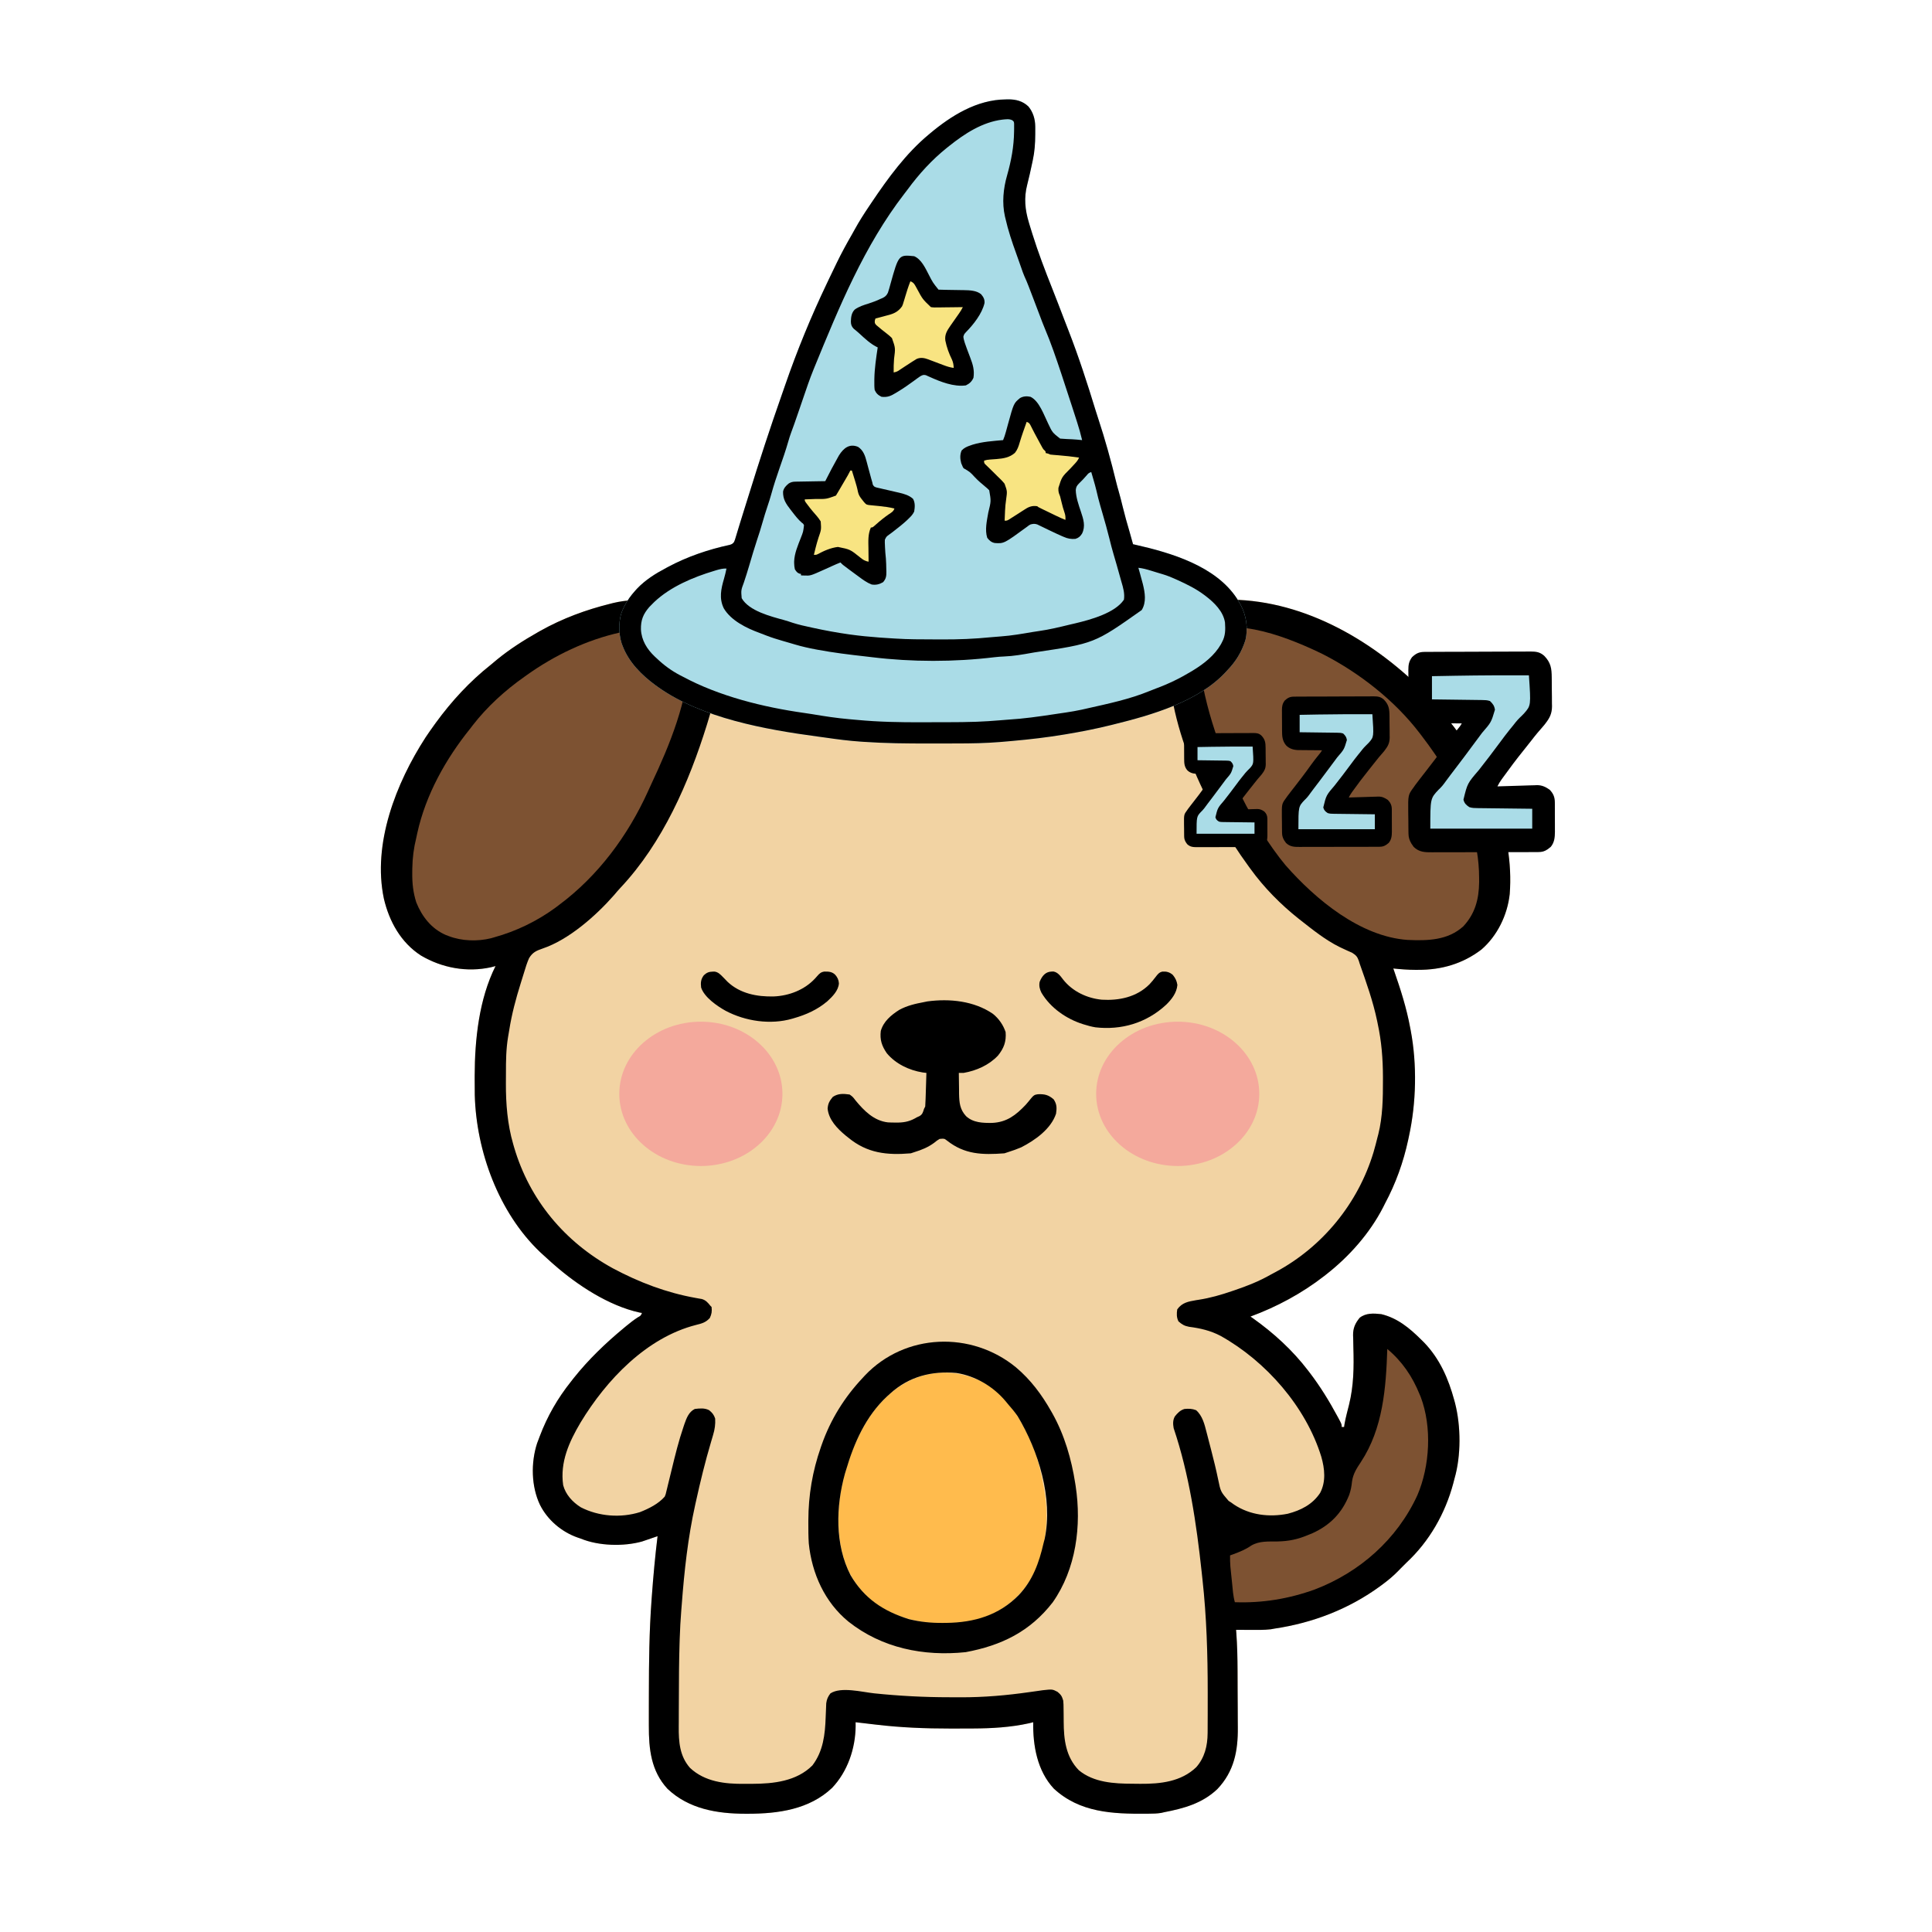 <svg width="350" height="350" viewBox="0 0 350 350" fill="none" xmlns="http://www.w3.org/2000/svg">
<path d="M191.311 105.002C191.501 105.035 191.691 105.068 191.888 105.102C199.34 106.416 206.675 108.757 213.706 111.525C213.849 111.395 213.849 111.395 213.994 111.261C214.791 110.551 215.503 110.02 216.506 109.623C216.814 109.497 216.814 109.497 217.129 109.368C218.886 108.787 220.514 108.621 222.363 108.631C222.721 108.633 222.721 108.633 223.087 108.635C236.622 108.833 249.228 116.33 258.465 125.801C259.237 126.609 259.95 127.457 260.642 128.334C261.139 128.961 261.659 129.564 262.18 130.17C269.363 138.788 274.37 150.684 273.5 161.97C273.088 165.751 271.262 169.528 268.37 172.024C265 174.595 261.134 175.716 256.921 175.695C256.751 175.696 256.581 175.697 256.406 175.698C255.064 175.696 253.743 175.589 252.409 175.451C252.463 175.603 252.517 175.756 252.572 175.914C253.742 179.275 254.804 182.603 255.453 186.105C255.489 186.284 255.524 186.464 255.56 186.649C256.731 192.825 256.578 199.762 255.236 205.891C255.175 206.18 255.175 206.18 255.113 206.476C254.234 210.555 252.856 214.392 250.887 218.067C250.786 218.271 250.684 218.474 250.579 218.684C248.153 223.423 244.408 227.639 240.233 230.896C240.055 231.035 240.055 231.035 239.874 231.177C235.863 234.292 231.302 236.754 226.535 238.506C226.672 238.601 226.81 238.697 226.951 238.795C230.711 241.46 234.173 244.62 236.972 248.291C237.065 248.412 237.158 248.533 237.254 248.658C239.185 251.18 240.805 253.829 242.312 256.621C242.388 256.76 242.463 256.9 242.541 257.043C243.06 258.022 243.06 258.022 243.06 258.51C243.203 258.51 243.347 258.51 243.495 258.51C243.532 258.253 243.532 258.253 243.57 257.992C243.68 257.385 243.807 256.799 243.956 256.201C244.002 256.015 244.049 255.829 244.096 255.637C244.191 255.259 244.288 254.882 244.385 254.504C245.244 251.029 245.282 247.671 245.176 244.119C245.16 243.55 245.151 242.982 245.143 242.413C245.133 242.158 245.133 242.158 245.122 241.897C245.11 240.596 245.5 239.731 246.321 238.724C247.465 237.831 248.849 237.918 250.235 238.071C253.152 238.774 255.329 240.575 257.41 242.637C257.602 242.826 257.793 243.015 257.99 243.209C260.831 246.164 262.394 249.758 263.458 253.672C263.503 253.836 263.548 254.001 263.594 254.17C264.667 258.352 264.701 263.715 263.498 267.859C263.421 268.157 263.343 268.454 263.267 268.751C261.817 274.175 258.936 279.241 254.801 283.08C254.622 283.259 254.442 283.439 254.258 283.623C254.078 283.803 253.899 283.982 253.714 284.167C253.606 284.279 253.498 284.392 253.386 284.508C252.494 285.424 251.562 286.222 250.534 286.98C250.382 287.092 250.23 287.205 250.074 287.321C244.387 291.486 237.838 294.008 230.884 295.039C230.543 295.1 230.543 295.1 230.195 295.163C228.979 295.299 227.771 295.279 226.548 295.27C226.296 295.269 226.044 295.268 225.784 295.267C225.164 295.264 224.545 295.26 223.926 295.256C223.941 295.443 223.956 295.631 223.971 295.824C224.141 298.104 224.186 300.375 224.195 302.661C224.196 302.853 224.197 303.045 224.198 303.243C224.202 304.256 224.205 305.269 224.207 306.283C224.21 307.318 224.217 308.353 224.226 309.389C224.232 310.196 224.233 311.003 224.234 311.81C224.235 312.192 224.238 312.573 224.242 312.954C224.284 317.2 223.565 320.926 220.534 324.113C217.807 326.703 214.467 327.613 210.88 328.306C210.717 328.344 210.555 328.383 210.388 328.422C209.628 328.551 208.88 328.563 208.112 328.567C207.869 328.57 207.869 328.57 207.622 328.572C201.566 328.616 195.605 328.38 190.898 324.014C187.914 320.802 187.101 316.241 187.18 311.998C186.924 312.061 186.668 312.124 186.405 312.189C183.101 312.92 179.694 313.116 176.32 313.13C176.059 313.131 175.799 313.133 175.531 313.134C174.694 313.138 173.856 313.139 173.019 313.14C172.734 313.14 172.448 313.141 172.154 313.141C167.631 313.143 163.187 312.97 158.696 312.433C158.356 312.393 158.015 312.354 157.675 312.314C156.783 312.21 155.891 312.104 155 311.998C155.002 312.232 155.004 312.465 155.007 312.705C154.972 316.765 153.543 320.942 150.739 323.896C146.621 327.8 140.964 328.573 135.539 328.578C135.374 328.578 135.209 328.578 135.039 328.578C129.918 328.571 124.791 327.724 120.925 324.062C117.929 320.814 117.532 316.844 117.543 312.629C117.543 312.268 117.542 311.906 117.542 311.544C117.54 310.584 117.542 309.624 117.545 308.664C117.547 308.069 117.548 307.473 117.549 306.878C117.558 301.183 117.614 295.502 118.036 289.82C118.049 289.647 118.061 289.474 118.074 289.295C118.343 285.618 118.675 281.955 119.123 278.296C118.886 278.378 118.648 278.459 118.403 278.543C118.261 278.591 118.12 278.64 117.973 278.689C117.68 278.79 117.387 278.891 117.094 278.992C116.9 279.058 116.9 279.058 116.703 279.124C116.573 279.169 116.443 279.213 116.309 279.259C112.949 280.194 108.431 280.068 105.207 278.731C105.014 278.666 104.821 278.601 104.622 278.533C101.728 277.512 99.182 275.349 97.815 272.602C96.234 269.277 96.158 264.978 97.297 261.472C97.396 261.212 97.495 260.952 97.597 260.684C97.685 260.449 97.685 260.449 97.774 260.209C99.149 256.561 101.035 253.29 103.468 250.247C103.617 250.057 103.765 249.867 103.918 249.671C106.612 246.287 109.684 243.34 113.008 240.585C113.163 240.457 113.318 240.328 113.478 240.195C114.142 239.651 114.802 239.127 115.524 238.662C116.097 238.343 116.097 238.343 116.297 237.854C116.141 237.827 115.985 237.8 115.824 237.772C110.295 236.549 104.631 232.846 100.424 229.156C100.237 228.993 100.05 228.83 99.857 228.662C99.315 228.181 98.781 227.693 98.25 227.2C98.105 227.067 97.96 226.934 97.811 226.797C90.349 219.668 86.285 208.577 86.01 198.398C85.993 197.435 85.99 196.472 85.992 195.509C85.992 195.305 85.992 195.101 85.992 194.891C86.01 188.306 86.777 181.001 89.77 175.016C89.499 175.086 89.228 175.156 88.949 175.228C84.594 176.19 80.077 175.355 76.268 173.108C72.625 170.761 70.51 166.937 69.542 162.797C67.443 152.833 71.756 141.845 77.088 133.599C77.604 132.825 78.136 132.065 78.681 131.312C78.773 131.184 78.865 131.057 78.96 130.925C81.813 127.017 85.101 123.439 88.9 120.44C89.29 120.114 89.679 119.788 90.069 119.462C92.353 117.598 94.821 116.024 97.38 114.569C97.536 114.481 97.693 114.392 97.854 114.3C101.891 112.032 106.152 110.462 110.643 109.351C110.798 109.312 110.952 109.273 111.111 109.233C113.434 108.674 115.768 108.638 118.145 108.631C118.295 108.63 118.446 108.629 118.601 108.628C122.066 108.619 125.76 109.135 128.473 111.525C128.473 111.669 128.473 111.812 128.473 111.96C128.683 111.865 128.893 111.77 129.109 111.672C136.613 108.352 144.537 106.176 152.608 104.785C152.814 104.749 153.02 104.713 153.232 104.676C165.655 102.595 178.922 102.865 191.311 105.002Z" fill="#F2D3A3"/>
<path d="M191.311 105.002C191.501 105.035 191.691 105.068 191.888 105.102C199.34 106.416 206.675 108.757 213.706 111.525C213.849 111.395 213.849 111.395 213.994 111.261C214.791 110.551 215.503 110.02 216.506 109.623C216.814 109.497 216.814 109.497 217.129 109.368C218.886 108.787 220.514 108.621 222.363 108.631C222.721 108.633 222.721 108.633 223.087 108.635C236.622 108.833 249.228 116.33 258.465 125.801C259.237 126.609 259.95 127.457 260.642 128.334C261.139 128.961 261.659 129.564 262.18 130.17C269.363 138.788 274.37 150.684 273.5 161.97C273.088 165.751 271.262 169.528 268.37 172.024C265 174.595 261.134 175.716 256.921 175.695C256.751 175.696 256.581 175.697 256.406 175.698C255.064 175.696 253.743 175.589 252.409 175.451C252.463 175.603 252.517 175.756 252.572 175.914C253.742 179.275 254.804 182.603 255.453 186.105C255.489 186.284 255.524 186.464 255.56 186.649C256.731 192.825 256.578 199.762 255.236 205.891C255.175 206.18 255.175 206.18 255.113 206.476C254.234 210.555 252.856 214.392 250.887 218.067C250.786 218.271 250.684 218.474 250.579 218.684C248.153 223.423 244.408 227.639 240.233 230.896C240.055 231.035 240.055 231.035 239.874 231.177C235.863 234.292 231.302 236.754 226.535 238.506C226.672 238.601 226.81 238.697 226.951 238.795C230.711 241.46 234.173 244.62 236.972 248.291C237.065 248.412 237.158 248.533 237.254 248.658C239.185 251.18 240.805 253.829 242.312 256.621C242.388 256.76 242.463 256.9 242.541 257.043C243.06 258.022 243.06 258.022 243.06 258.51C243.203 258.51 243.347 258.51 243.495 258.51C243.532 258.253 243.532 258.253 243.57 257.992C243.68 257.385 243.807 256.799 243.956 256.201C244.002 256.015 244.049 255.829 244.096 255.637C244.191 255.259 244.288 254.882 244.385 254.504C245.244 251.029 245.282 247.671 245.176 244.119C245.16 243.55 245.151 242.982 245.143 242.413C245.133 242.158 245.133 242.158 245.122 241.897C245.11 240.596 245.5 239.731 246.321 238.724C247.465 237.831 248.849 237.918 250.235 238.071C253.152 238.774 255.329 240.575 257.41 242.637C257.602 242.826 257.793 243.015 257.99 243.209C260.831 246.164 262.394 249.758 263.458 253.672C263.503 253.836 263.548 254.001 263.594 254.17C264.667 258.352 264.701 263.715 263.498 267.859C263.421 268.157 263.343 268.454 263.267 268.751C261.817 274.175 258.936 279.241 254.801 283.08C254.622 283.259 254.442 283.439 254.258 283.623C254.078 283.803 253.899 283.982 253.714 284.167C253.606 284.279 253.498 284.392 253.386 284.508C252.494 285.424 251.562 286.222 250.534 286.98C250.382 287.092 250.23 287.205 250.074 287.321C244.387 291.486 237.838 294.008 230.884 295.039C230.543 295.1 230.543 295.1 230.195 295.163C228.979 295.299 227.771 295.279 226.548 295.27C226.296 295.269 226.044 295.268 225.784 295.267C225.164 295.264 224.545 295.26 223.926 295.256C223.941 295.443 223.956 295.631 223.971 295.824C224.141 298.104 224.186 300.375 224.195 302.661C224.196 302.853 224.197 303.045 224.198 303.243C224.202 304.256 224.205 305.269 224.207 306.283C224.21 307.318 224.217 308.353 224.226 309.389C224.232 310.196 224.233 311.003 224.234 311.81C224.235 312.192 224.238 312.573 224.242 312.954C224.284 317.2 223.565 320.926 220.534 324.113C217.807 326.703 214.467 327.613 210.88 328.306C210.717 328.344 210.555 328.383 210.388 328.422C209.628 328.551 208.88 328.563 208.112 328.567C207.869 328.57 207.869 328.57 207.622 328.572C201.566 328.616 195.605 328.38 190.898 324.014C187.914 320.802 187.101 316.241 187.18 311.998C186.924 312.061 186.668 312.124 186.405 312.189C183.101 312.92 179.694 313.116 176.32 313.13C176.059 313.131 175.799 313.133 175.531 313.134C174.694 313.138 173.856 313.139 173.019 313.14C172.734 313.14 172.448 313.141 172.154 313.141C167.631 313.143 163.187 312.97 158.696 312.433C158.356 312.393 158.015 312.354 157.675 312.314C156.783 312.21 155.891 312.104 155 311.998C155.002 312.232 155.004 312.465 155.007 312.705C154.972 316.765 153.543 320.942 150.739 323.896C146.621 327.8 140.964 328.573 135.539 328.578C135.374 328.578 135.209 328.578 135.039 328.578C129.918 328.571 124.791 327.724 120.925 324.062C117.929 320.814 117.532 316.844 117.543 312.629C117.543 312.268 117.542 311.906 117.542 311.544C117.54 310.584 117.542 309.624 117.545 308.664C117.547 308.069 117.548 307.473 117.549 306.878C117.558 301.183 117.614 295.502 118.036 289.82C118.049 289.647 118.061 289.474 118.074 289.295C118.343 285.618 118.675 281.955 119.123 278.296C118.886 278.378 118.648 278.459 118.403 278.543C118.261 278.591 118.12 278.64 117.973 278.689C117.68 278.79 117.387 278.891 117.094 278.992C116.9 279.058 116.9 279.058 116.703 279.124C116.573 279.169 116.443 279.213 116.309 279.259C112.949 280.194 108.431 280.068 105.207 278.731C105.014 278.666 104.821 278.601 104.622 278.533C101.728 277.512 99.182 275.349 97.815 272.602C96.234 269.277 96.158 264.978 97.297 261.472C97.396 261.212 97.495 260.952 97.597 260.684C97.685 260.449 97.685 260.449 97.774 260.209C99.149 256.561 101.035 253.29 103.468 250.247C103.617 250.057 103.765 249.867 103.918 249.671C106.612 246.287 109.684 243.34 113.008 240.585C113.163 240.457 113.318 240.328 113.478 240.195C114.142 239.651 114.802 239.127 115.524 238.662C116.097 238.343 116.097 238.343 116.297 237.854C116.141 237.827 115.985 237.8 115.824 237.772C110.295 236.549 104.631 232.846 100.424 229.156C100.237 228.993 100.05 228.83 99.857 228.662C99.315 228.181 98.781 227.693 98.25 227.2C98.105 227.067 97.96 226.934 97.811 226.797C90.349 219.668 86.285 208.577 86.01 198.398C85.993 197.435 85.99 196.472 85.992 195.509C85.992 195.305 85.992 195.101 85.992 194.891C86.01 188.306 86.777 181.001 89.77 175.016C89.499 175.086 89.228 175.156 88.949 175.228C84.594 176.19 80.077 175.355 76.268 173.108C72.625 170.761 70.51 166.937 69.542 162.797C67.443 152.833 71.756 141.845 77.088 133.599C77.604 132.825 78.136 132.065 78.681 131.312C78.773 131.184 78.865 131.057 78.96 130.925C81.813 127.017 85.101 123.439 88.9 120.44C89.29 120.114 89.679 119.788 90.069 119.462C92.353 117.598 94.821 116.024 97.38 114.569C97.536 114.481 97.693 114.392 97.854 114.3C101.891 112.032 106.152 110.462 110.643 109.351C110.798 109.312 110.952 109.273 111.111 109.233C113.434 108.674 115.768 108.638 118.145 108.631C118.295 108.63 118.446 108.629 118.601 108.628C122.066 108.619 125.76 109.135 128.473 111.525C128.473 111.669 128.473 111.812 128.473 111.96C128.683 111.865 128.893 111.77 129.109 111.672C136.613 108.352 144.537 106.176 152.608 104.785C152.814 104.749 153.02 104.713 153.232 104.676C165.655 102.595 178.922 102.865 191.311 105.002ZM156.087 109.786C155.742 109.827 155.742 109.827 155.391 109.868C148.005 110.748 140.848 112.555 133.909 115.222C133.71 115.297 133.512 115.372 133.308 115.45C132.803 115.644 132.302 115.845 131.802 116.051C131.537 116.16 131.271 116.269 130.998 116.381C130.395 116.688 130.395 116.688 130.233 117.246C130.21 117.898 130.225 118.538 130.253 119.19C130.321 123.041 129.377 126.994 128.255 130.659C128.19 130.873 128.125 131.086 128.058 131.306C124.797 141.799 120.049 152.689 112.429 160.803C112.016 161.244 111.628 161.695 111.241 162.16C107.96 165.896 103.069 170.224 98.301 171.836C97.151 172.235 96.487 172.521 95.843 173.584C95.478 174.413 95.208 175.266 94.953 176.134C94.754 176.812 94.54 177.484 94.324 178.157C93.448 180.944 92.705 183.737 92.251 186.626C92.187 187.029 92.118 187.431 92.046 187.832C91.681 190.016 91.653 192.173 91.658 194.383C91.659 195.012 91.654 195.641 91.648 196.271C91.635 199.958 91.928 203.68 92.963 207.237C93.018 207.431 93.073 207.626 93.13 207.827C95.943 217.396 102.306 224.981 111.008 229.756C115.749 232.291 120.717 234.187 126.021 235.133C126.214 235.168 126.407 235.203 126.607 235.239C126.782 235.268 126.957 235.298 127.137 235.329C127.857 235.535 128.234 235.976 128.69 236.549C128.762 236.621 128.834 236.693 128.908 236.767C129.001 237.567 128.928 238.026 128.595 238.764C127.842 239.591 127.145 239.762 126.081 240.028C117.124 242.321 109.865 249.962 105.189 257.68C103.107 261.199 101.426 264.865 102.023 269.054C102.479 270.773 103.729 272.123 105.21 273.055C108.444 274.723 112.448 275.03 115.943 273.934C117.546 273.296 119.278 272.446 120.428 271.121C120.608 270.679 120.608 270.679 120.717 270.178C120.764 269.987 120.812 269.797 120.86 269.601C120.909 269.394 120.958 269.187 121.009 268.975C121.089 268.651 121.089 268.651 121.17 268.321C121.342 267.629 121.51 266.936 121.678 266.242C122.313 263.621 122.952 261.014 123.829 258.461C123.889 258.284 123.949 258.106 124.01 257.923C124.391 256.856 124.792 255.784 125.864 255.248C126.752 255.137 127.651 255.048 128.463 255.468C129.037 255.933 129.326 256.285 129.56 256.988C129.616 258.058 129.491 258.927 129.185 259.951C129.104 260.23 129.023 260.508 128.941 260.786C128.898 260.931 128.855 261.076 128.811 261.225C127.754 264.783 126.878 268.366 126.081 271.991C126.016 272.281 126.016 272.281 125.95 272.577C124.628 278.519 123.965 284.586 123.509 290.647C123.48 291.016 123.45 291.384 123.42 291.752C123.281 293.467 123.191 295.179 123.135 296.899C123.126 297.177 123.117 297.456 123.108 297.743C123.01 300.937 122.989 304.131 122.985 307.326C122.983 308.172 122.978 309.019 122.972 309.865C122.968 310.531 122.967 311.197 122.967 311.863C122.966 312.175 122.964 312.487 122.961 312.799C122.938 315.529 123.122 318.131 124.994 320.261C127.678 322.792 131.346 323.202 134.874 323.16C135.336 323.155 135.797 323.156 136.259 323.157C140.126 323.149 144.302 322.696 147.172 319.826C149.13 317.255 149.468 314.235 149.577 311.115C149.594 310.666 149.611 310.217 149.633 309.768C149.652 309.365 149.667 308.963 149.681 308.561C149.79 307.804 149.977 307.388 150.433 306.78C152.333 305.514 156.198 306.54 158.383 306.766C162.928 307.235 167.429 307.473 171.999 307.473C172.677 307.473 173.355 307.477 174.033 307.481C178.241 307.493 182.378 307.133 186.541 306.535C187.091 306.457 187.642 306.379 188.193 306.303C188.427 306.269 188.662 306.235 188.904 306.201C190.649 306.01 190.649 306.01 191.583 306.495C192.235 307.043 192.373 307.285 192.615 308.085C192.671 308.795 192.671 308.795 192.675 309.598C192.679 309.897 192.684 310.195 192.688 310.494C192.693 310.957 192.697 311.42 192.698 311.883C192.713 315.121 193.066 318.262 195.442 320.696C198.129 322.926 201.835 323.131 205.172 323.14C205.64 323.142 206.108 323.148 206.576 323.155C210.233 323.183 213.961 322.777 216.707 320.151C218.238 318.414 218.757 316.271 218.77 314C218.772 313.84 218.773 313.679 218.775 313.514C218.779 312.985 218.78 312.456 218.78 311.927C218.782 311.551 218.784 311.175 218.786 310.799C218.791 309.586 218.79 308.373 218.789 307.16C218.789 306.954 218.789 306.748 218.789 306.535C218.787 299.693 218.588 292.93 217.838 286.124C217.789 285.673 217.741 285.222 217.693 284.77C216.748 276.037 215.433 267.084 212.619 258.727C212.486 257.967 212.451 257.292 212.832 256.602C213.323 255.983 213.814 255.473 214.576 255.248C215.366 255.177 215.937 255.188 216.682 255.466C217.83 256.458 218.218 258.029 218.577 259.457C218.621 259.626 218.666 259.794 218.711 259.968C218.804 260.326 218.896 260.684 218.988 261.042C219.13 261.601 219.276 262.158 219.422 262.715C219.881 264.478 220.312 266.241 220.681 268.025C221.131 270.226 221.131 270.226 222.574 271.898C222.733 272 222.892 272.103 223.056 272.208C223.22 272.326 223.383 272.444 223.552 272.566C226.428 274.485 229.928 274.892 233.285 274.231C235.659 273.615 237.761 272.554 239.146 270.469C240.241 268.412 239.983 266.054 239.363 263.891C236.566 254.83 229.343 246.604 221.131 242.013C219.3 241.049 217.443 240.622 215.402 240.36C214.567 240.203 214.119 239.936 213.489 239.376C213.138 238.674 213.145 237.96 213.271 237.201C214.157 235.966 215.272 235.786 216.711 235.534C216.855 235.512 216.998 235.49 217.146 235.467C219.232 235.144 221.185 234.584 223.178 233.899C223.334 233.846 223.491 233.794 223.652 233.739C225.947 232.961 228.125 232.102 230.231 230.896C230.526 230.738 230.821 230.58 231.117 230.423C239.632 225.849 246.043 217.973 248.83 208.727C249.101 207.786 249.351 206.842 249.583 205.891C249.619 205.756 249.655 205.621 249.693 205.481C250.491 202.289 250.541 198.943 250.534 195.672C250.534 195.381 250.534 195.381 250.534 195.085C250.526 191.802 250.279 188.67 249.583 185.453C249.546 185.271 249.508 185.089 249.47 184.902C248.735 181.383 247.515 177.967 246.321 174.581C246.27 174.416 246.219 174.25 246.166 174.08C245.897 173.297 245.659 173.053 244.951 172.599C244.662 172.467 244.371 172.34 244.079 172.216C243.762 172.07 243.446 171.922 243.13 171.773C242.892 171.661 242.892 171.661 242.65 171.547C240.132 170.302 237.867 168.478 235.667 166.753C235.546 166.659 235.426 166.564 235.301 166.467C232.005 163.851 229.001 160.814 226.535 157.404C226.429 157.259 226.323 157.115 226.214 156.967C218.463 146.371 210.886 130.626 211.749 117.179C199.913 110.698 185.453 108.992 172.154 109.049C171.267 109.052 170.381 109.05 169.494 109.046C164.984 109.03 160.567 109.248 156.087 109.786Z" fill="black"/>
<path d="M239.702 118.538C246.272 121.898 252.714 126.95 257.193 132.834C257.308 132.984 257.422 133.133 257.541 133.288C259.242 135.52 260.838 137.769 262.194 140.227C262.294 140.406 262.395 140.585 262.498 140.77C265.685 146.506 267.932 152.362 267.956 158.98C267.958 159.403 267.958 159.403 267.96 159.835C267.919 162.916 267.219 165.536 265.091 167.817C262.27 170.378 258.594 170.436 254.994 170.276C246.412 169.673 238.355 162.953 232.918 156.78C232.2 155.929 231.533 155.046 230.884 154.142C230.785 154.005 230.686 153.867 230.584 153.726C227.012 148.727 224.167 143.366 221.998 137.617C221.766 137.003 221.529 136.392 221.291 135.78C219.667 131.534 218.384 127.099 217.62 122.615C217.576 122.402 217.532 122.19 217.487 121.972C217.23 120.667 217.136 119.389 217.118 118.062C217.114 117.905 217.11 117.748 217.106 117.586C217.107 116.611 217.235 115.994 217.838 115.222C223.277 111.142 234.447 115.967 239.702 118.538Z" fill="#7D5232"/>
<path d="M117.954 114.08C118.365 114.078 118.365 114.078 118.783 114.075C122.797 114.084 122.797 114.084 124.341 115.439C124.789 116.467 124.852 117.445 124.844 118.551C124.843 118.809 124.843 118.809 124.841 119.071C124.691 126.79 121.292 135.033 118.056 141.894C117.819 142.4 117.589 142.909 117.361 143.418C113.746 151.391 108.347 158.685 101.294 163.927C101.081 164.089 100.868 164.252 100.648 164.419C97.313 166.859 93.531 168.7 89.552 169.797C89.356 169.855 89.16 169.912 88.958 169.971C86.513 170.578 83.638 170.491 81.29 169.58C81.016 169.476 81.016 169.476 80.738 169.371C78.166 168.248 76.449 166.055 75.419 163.492C74.843 161.688 74.661 159.997 74.685 158.11C74.688 157.739 74.688 157.739 74.691 157.361C74.725 155.414 74.949 153.639 75.419 151.75C75.477 151.479 75.535 151.207 75.595 150.927C77.118 143.984 80.768 137.456 85.204 131.964C85.414 131.687 85.414 131.687 85.628 131.405C88.267 128.008 91.479 125.084 94.988 122.614C95.12 122.52 95.252 122.425 95.388 122.327C100.45 118.709 106.293 115.915 112.383 114.569C112.557 114.529 112.732 114.489 112.912 114.448C114.596 114.099 116.239 114.07 117.954 114.08Z" fill="#7D5232"/>
<path d="M176.743 249.813C176.94 249.889 177.138 249.965 177.341 250.043C182.268 252.202 185.229 257.462 187.179 262.206C188.142 264.684 188.677 267.206 189.136 269.816C189.175 270.02 189.213 270.223 189.252 270.433C189.839 274.413 189.619 278.859 188.267 282.645C188.181 282.895 188.094 283.145 188.006 283.403C186.441 287.499 183.475 290.674 179.517 292.522C174.29 294.81 167.575 294.564 162.333 292.531C158.278 290.868 155.447 288.165 153.553 284.225C150.629 277.141 151.877 268.907 154.741 262.016C155.931 259.266 157.321 256.607 159.348 254.379C159.442 254.275 159.536 254.17 159.632 254.063C164.149 249.106 170.467 247.278 176.743 249.813Z" fill="#FFBB4D"/>
<path d="M184.062 247.717C186.737 249.976 188.716 252.638 190.441 255.683C190.512 255.808 190.583 255.933 190.657 256.062C192.841 259.966 194.104 264.326 194.79 268.729C194.827 268.968 194.827 268.968 194.866 269.212C195.954 276.376 194.951 284.239 190.709 290.281C186.598 295.579 181.427 298.095 174.93 299.305C167.319 300.092 159.77 298.573 153.705 293.773C149.412 290.261 147.075 285.058 146.52 279.601C146.441 278.383 146.435 277.165 146.438 275.945C146.438 275.78 146.438 275.615 146.439 275.445C146.453 270.861 147.182 266.537 148.694 262.206C148.743 262.065 148.791 261.923 148.842 261.778C150.464 257.16 152.958 253.146 156.304 249.595C156.426 249.462 156.548 249.328 156.674 249.191C163.962 241.497 175.979 241.078 184.062 247.717ZM161.305 252.422C161.1 252.607 160.894 252.792 160.683 252.983C156.84 256.572 154.731 261.366 153.26 266.338C153.194 266.557 153.127 266.776 153.059 267.002C151.427 272.91 151.216 279.785 154.083 285.356C156.571 289.59 160.032 291.878 164.647 293.322C166.684 293.824 168.654 294.025 170.75 294.006C170.989 294.004 171.227 294.003 171.473 294.001C176.491 293.934 180.989 292.617 184.57 288.951C187.084 286.298 188.242 283.091 189.04 279.589C189.103 279.314 189.174 279.04 189.254 278.77C190.804 271.402 188.111 262.81 184.353 256.553C183.818 255.782 183.237 255.079 182.614 254.379C182.41 254.129 182.41 254.129 182.202 253.874C179.969 251.196 176.733 249.261 173.264 248.725C168.788 248.321 164.688 249.365 161.305 252.422Z" fill="black"/>
<path d="M251.322 244.377C254.03 246.656 255.86 249.345 257.193 252.639C257.254 252.786 257.316 252.934 257.38 253.085C259.436 258.515 259.043 265.612 256.758 270.904C253.096 278.857 246.333 284.837 238.172 287.952C233.498 289.641 228.674 290.435 223.708 290.255C223.379 289.097 223.317 287.891 223.195 286.697C223.151 286.263 223.105 285.828 223.059 285.393C223.031 285.117 223.003 284.841 222.973 284.556C222.934 284.178 222.934 284.178 222.895 283.793C222.841 283.117 222.828 282.453 222.838 281.775C223.014 281.712 223.191 281.648 223.372 281.583C224.576 281.138 225.644 280.717 226.698 279.981C228.171 279.127 229.777 279.275 231.431 279.25C233.474 279.206 235.085 278.872 236.971 278.079C237.234 277.971 237.497 277.864 237.767 277.753C240.961 276.307 243.127 274.089 244.418 270.822C244.709 269.992 244.847 269.235 244.935 268.362C245.136 266.961 245.785 266.002 246.547 264.844C250.542 258.772 251.089 251.452 251.322 244.377Z" fill="#7D5232"/>
<path d="M179.868 183.659C180.939 184.519 181.745 185.672 182.179 186.974C182.314 188.701 181.865 189.895 180.793 191.228C179.165 192.957 176.888 193.961 174.569 194.367C174.281 194.367 173.994 194.367 173.699 194.367C173.704 195.346 173.721 196.324 173.74 197.303C173.741 197.578 173.742 197.854 173.743 198.138C173.781 199.758 173.883 200.967 175.003 202.195C176.306 203.411 178.072 203.447 179.763 203.424C182.405 203.294 184.036 202.013 185.793 200.169C186.135 199.783 186.466 199.387 186.786 198.982C187.205 198.468 187.388 198.309 188.039 198.229C189.248 198.19 189.921 198.336 190.876 199.151C191.471 200.043 191.464 200.712 191.311 201.76C190.382 204.547 187.495 206.57 185.005 207.848C184.219 208.182 183.429 208.466 182.614 208.718C182.398 208.789 182.183 208.861 181.961 208.935C177.974 209.229 174.77 209.167 171.551 206.621C171.059 206.248 171.059 206.248 170.22 206.326C169.725 206.629 169.725 206.629 169.228 207.033C168.102 207.858 166.979 208.308 165.654 208.718C165.331 208.825 165.331 208.825 165.001 208.935C160.68 209.3 157.117 208.927 153.695 206.109C153.441 205.907 153.441 205.907 153.182 205.702C151.674 204.445 150.122 202.855 149.931 200.822C150.011 199.872 150.272 199.448 150.868 198.716C151.84 198.068 152.774 198.124 153.912 198.281C154.483 198.689 154.483 198.689 155 199.368C156.541 201.232 158.317 203.04 160.854 203.33C161.318 203.356 161.778 203.364 162.243 203.363C162.406 203.363 162.569 203.363 162.738 203.363C164.018 203.337 164.987 203.081 166.089 202.412C166.243 202.342 166.398 202.272 166.557 202.2C167.128 201.883 167.197 201.495 167.393 200.89C167.465 200.747 167.537 200.603 167.611 200.455C167.644 199.998 167.665 199.539 167.679 199.081C167.689 198.808 167.698 198.535 167.707 198.253C167.716 197.966 167.724 197.679 167.733 197.384C167.742 197.093 167.752 196.801 167.761 196.51C167.785 195.796 167.807 195.082 167.828 194.367C167.493 194.327 167.493 194.327 167.152 194.286C164.699 193.89 162.267 192.737 160.657 190.807C159.756 189.505 159.366 188.363 159.566 186.757C160.064 185.02 161.43 183.895 162.904 182.95C164.323 182.178 165.814 181.835 167.393 181.539C167.592 181.498 167.79 181.458 167.995 181.416C172.021 180.872 176.446 181.319 179.868 183.659Z" fill="black"/>
<path d="M129.113 176.022C129.27 176.017 129.27 176.017 129.431 176.012C130.085 176.095 130.489 176.51 130.932 176.965C131.029 177.063 131.127 177.162 131.227 177.264C131.422 177.465 131.617 177.667 131.811 177.869C134.071 180.001 137.144 180.588 140.161 180.516C142.957 180.404 145.746 179.32 147.65 177.268C147.78 177.125 147.907 176.982 148.034 176.837C148.447 176.366 148.72 176.093 149.347 176.011C150.103 176 150.695 176.022 151.269 176.547C151.705 177.026 151.931 177.492 151.976 178.139C151.898 179.438 150.818 180.531 149.901 181.37C148.112 182.899 146.057 183.821 143.806 184.462C143.675 184.502 143.675 184.502 143.541 184.542C139.598 185.688 135.029 185.011 131.445 183.11C129.897 182.253 127.579 180.652 127.014 178.897C126.907 178.01 126.966 177.389 127.512 176.671C128.026 176.197 128.417 176.034 129.113 176.022Z" fill="black"/>
<path d="M190.475 176.011C190.591 176.006 190.706 176.001 190.825 175.996C191.615 176.126 192.085 176.775 192.579 177.432C194.326 179.662 197.001 180.851 199.6 181.105C202.656 181.285 205.885 180.679 208.245 178.308C208.638 177.883 209.005 177.445 209.358 176.976C209.731 176.482 210.022 176.114 210.614 176.012C211.324 175.967 211.902 176.116 212.467 176.616C212.922 177.177 213.178 177.678 213.294 178.431C213.177 179.893 212.203 181.104 211.263 182.014C207.636 185.375 203.099 186.636 198.466 186.111C197.758 185.995 197.071 185.814 196.383 185.594C196.259 185.556 196.259 185.556 196.133 185.517C193.283 184.615 190.336 182.66 188.665 179.834C188.353 179.199 188.198 178.6 188.341 177.879C188.763 176.804 189.41 176.043 190.475 176.011Z" fill="black"/>
<path d="M216.163 132.836C216.317 132.835 216.317 132.835 216.475 132.833C216.587 132.833 216.7 132.833 216.816 132.833C216.936 132.832 217.056 132.831 217.176 132.83C217.502 132.828 217.828 132.827 218.154 132.826C218.357 132.826 218.561 132.825 218.765 132.824C219.403 132.822 220.041 132.82 220.679 132.82C221.414 132.819 222.15 132.816 222.885 132.811C223.454 132.807 224.023 132.806 224.592 132.805C224.932 132.805 225.272 132.804 225.611 132.801C225.931 132.798 226.251 132.798 226.57 132.799C226.743 132.8 226.915 132.797 227.088 132.795C227.677 132.8 228.056 132.844 228.505 133.242C229.185 133.943 229.27 134.539 229.275 135.486C229.276 135.591 229.277 135.696 229.278 135.804C229.28 136.025 229.281 136.247 229.281 136.468C229.282 136.805 229.288 137.142 229.294 137.478C229.295 137.694 229.296 137.91 229.296 138.126C229.299 138.226 229.301 138.325 229.303 138.428C229.297 139.169 229.083 139.619 228.632 140.2C228.572 140.277 228.572 140.277 228.511 140.356C228.405 140.487 228.294 140.613 228.184 140.738C228.102 140.832 228.02 140.926 227.939 141.021C227.898 141.068 227.857 141.115 227.815 141.164C227.572 141.451 227.343 141.749 227.112 142.046C226.869 142.357 226.624 142.666 226.376 142.974C225.631 143.898 224.919 144.847 224.226 145.811C224.191 145.86 224.155 145.908 224.119 145.959C223.951 146.194 223.807 146.426 223.682 146.685C223.758 146.683 223.834 146.68 223.912 146.678C224.591 146.655 225.27 146.634 225.95 146.616C226.319 146.605 226.688 146.593 227.057 146.579C227.212 146.575 227.367 146.572 227.522 146.568C227.59 146.565 227.658 146.562 227.728 146.558C228.256 146.551 228.629 146.726 229.058 147.027C229.423 147.401 229.591 147.779 229.594 148.302C229.595 148.383 229.595 148.465 229.596 148.549C229.596 148.679 229.596 148.679 229.596 148.813C229.596 148.903 229.597 148.994 229.597 149.087C229.598 149.279 229.598 149.47 229.597 149.661C229.597 149.953 229.599 150.245 229.601 150.536C229.601 150.723 229.601 150.909 229.601 151.095C229.602 151.182 229.603 151.269 229.604 151.358C229.6 151.933 229.554 152.457 229.171 152.917C229.121 152.955 229.072 152.993 229.021 153.033C228.972 153.072 228.923 153.111 228.872 153.152C228.527 153.385 228.287 153.449 227.866 153.45C227.71 153.451 227.71 153.451 227.55 153.452C227.435 153.452 227.319 153.452 227.204 153.452C227.082 153.453 226.96 153.453 226.839 153.454C226.508 153.455 226.178 153.456 225.847 153.456C225.641 153.456 225.434 153.456 225.228 153.457C224.506 153.458 223.785 153.459 223.064 153.459C222.393 153.459 221.721 153.461 221.05 153.463C220.472 153.466 219.895 153.466 219.318 153.466C218.974 153.466 218.63 153.467 218.285 153.469C217.961 153.47 217.637 153.47 217.313 153.469C217.194 153.469 217.075 153.469 216.957 153.47C216.213 153.476 215.62 153.462 215.061 152.918C215.003 152.835 215.003 152.835 214.945 152.75C214.906 152.695 214.866 152.639 214.826 152.582C214.629 152.245 214.53 151.951 214.523 151.56C214.521 151.44 214.521 151.44 214.518 151.317C214.517 151.231 214.517 151.145 214.516 151.056C214.514 150.921 214.514 150.921 214.513 150.784C214.511 150.594 214.51 150.404 214.51 150.214C214.508 149.926 214.503 149.638 214.497 149.35C214.479 147.564 214.479 147.564 215.063 146.771C215.111 146.7 215.16 146.629 215.211 146.555C215.365 146.339 215.527 146.131 215.692 145.923C215.813 145.767 215.934 145.611 216.056 145.455C216.117 145.376 216.179 145.297 216.242 145.216C216.54 144.835 216.834 144.451 217.127 144.067C217.183 143.992 217.24 143.918 217.298 143.842C217.71 143.301 218.109 142.752 218.504 142.198C218.857 141.706 219.229 141.231 219.612 140.762C219.834 140.495 219.834 140.495 220.012 140.2C219.965 140.199 219.918 140.199 219.869 140.199C219.373 140.198 218.878 140.193 218.382 140.187C218.197 140.185 218.013 140.183 217.828 140.183C217.562 140.182 217.295 140.179 217.029 140.175C216.947 140.175 216.866 140.175 216.782 140.176C216.129 140.162 215.532 139.997 215.067 139.515C214.554 138.881 214.523 138.263 214.522 137.474C214.521 137.376 214.521 137.278 214.52 137.177C214.519 136.969 214.519 136.762 214.519 136.555C214.519 136.238 214.515 135.922 214.512 135.605C214.512 135.403 214.511 135.201 214.511 135C214.51 134.905 214.509 134.811 214.507 134.714C214.511 134.161 214.561 133.821 214.892 133.372C215.3 132.995 215.607 132.84 216.163 132.836Z" fill="black"/>
<path d="M226.925 135.25C227.136 138.354 227.136 138.354 226.44 139.154C226.289 139.316 226.135 139.47 225.974 139.62C225.701 139.884 225.474 140.185 225.239 140.482C225.147 140.596 225.054 140.709 224.961 140.823C224.606 141.259 224.272 141.71 223.938 142.163C223.224 143.121 222.507 144.077 221.763 145.012C220.591 146.376 220.591 146.376 220.183 148.051C220.281 148.434 220.457 148.598 220.78 148.819C221.08 148.919 221.321 148.918 221.637 148.922C221.698 148.923 221.759 148.924 221.822 148.924C222.023 148.927 222.223 148.929 222.424 148.931C222.564 148.933 222.703 148.935 222.842 148.937C223.209 148.941 223.575 148.946 223.942 148.95C224.316 148.954 224.69 148.959 225.064 148.964C225.798 148.973 226.532 148.981 227.266 148.99C227.266 149.666 227.266 150.342 227.266 151.038C223.802 151.038 220.338 151.038 216.77 151.038C216.77 147.925 216.77 147.925 217.636 147.012C217.691 146.958 217.747 146.904 217.805 146.848C218.055 146.593 218.258 146.308 218.466 146.019C218.549 145.907 218.633 145.795 218.716 145.683C218.76 145.625 218.803 145.567 218.848 145.507C219.116 145.15 219.389 144.795 219.66 144.44C220.153 143.795 220.64 143.145 221.12 142.49C221.443 142.049 221.769 141.612 222.098 141.176C223.04 140.089 223.04 140.089 223.426 138.792C223.364 138.382 223.212 138.179 222.914 137.896C222.628 137.8 222.406 137.797 222.104 137.793C222.048 137.792 221.992 137.791 221.935 137.79C221.751 137.787 221.566 137.785 221.382 137.783C221.254 137.781 221.127 137.78 220.999 137.778C220.662 137.773 220.326 137.769 219.99 137.765C219.647 137.761 219.303 137.756 218.96 137.751C218.287 137.742 217.614 137.733 216.94 137.725C216.94 136.936 216.94 136.148 216.94 135.335C217.724 135.321 218.508 135.306 219.292 135.293C219.351 135.292 219.41 135.291 219.471 135.29C221.956 135.247 224.44 135.24 226.925 135.25Z" fill="#AADCE7"/>
<path d="M234.419 126.204C234.623 126.202 234.623 126.202 234.831 126.2C234.979 126.2 235.128 126.199 235.281 126.199C235.439 126.198 235.597 126.197 235.756 126.196C236.186 126.193 236.616 126.191 237.046 126.19C237.314 126.19 237.583 126.189 237.852 126.188C238.694 126.185 239.535 126.182 240.377 126.182C241.347 126.181 242.318 126.177 243.288 126.17C244.039 126.165 244.79 126.163 245.541 126.163C245.989 126.162 246.437 126.161 246.885 126.157C247.307 126.153 247.729 126.153 248.15 126.155C248.378 126.155 248.606 126.152 248.833 126.149C249.611 126.156 250.11 126.213 250.703 126.739C251.601 127.663 251.712 128.45 251.719 129.699C251.72 129.838 251.722 129.976 251.723 130.119C251.725 130.411 251.727 130.703 251.727 130.996C251.729 131.44 251.736 131.884 251.744 132.328C251.745 132.613 251.746 132.898 251.747 133.183C251.75 133.314 251.753 133.446 251.756 133.581C251.748 134.559 251.466 135.152 250.87 135.919C250.791 136.021 250.791 136.021 250.71 136.126C250.571 136.297 250.425 136.464 250.279 136.629C250.171 136.753 250.064 136.878 249.957 137.002C249.903 137.064 249.849 137.127 249.793 137.191C249.473 137.57 249.17 137.963 248.865 138.354C248.545 138.765 248.221 139.173 247.894 139.579C246.911 140.798 245.972 142.05 245.057 143.322C245.011 143.386 244.964 143.451 244.916 143.517C244.695 143.827 244.505 144.133 244.34 144.476C244.44 144.472 244.54 144.469 244.643 144.466C245.539 144.435 246.435 144.408 247.331 144.384C247.819 144.37 248.306 144.354 248.793 144.336C248.997 144.331 249.202 144.326 249.406 144.321C249.496 144.317 249.586 144.312 249.678 144.308C250.374 144.298 250.867 144.529 251.433 144.926C251.915 145.42 252.136 145.919 252.14 146.608C252.141 146.716 252.142 146.823 252.143 146.934C252.143 147.106 252.143 147.106 252.142 147.282C252.143 147.402 252.143 147.521 252.144 147.645C252.145 147.897 252.145 148.15 252.144 148.402C252.144 148.787 252.146 149.172 252.149 149.556C252.15 149.802 252.15 150.048 252.15 150.294C252.151 150.409 252.152 150.523 252.153 150.641C252.148 151.4 252.086 152.091 251.581 152.698C251.516 152.748 251.451 152.798 251.384 152.85C251.319 152.902 251.254 152.954 251.187 153.008C250.732 153.315 250.415 153.399 249.86 153.401C249.654 153.402 249.654 153.402 249.443 153.404C249.291 153.404 249.139 153.404 248.986 153.404C248.826 153.404 248.665 153.405 248.505 153.406C248.069 153.408 247.633 153.408 247.197 153.409C246.924 153.409 246.652 153.409 246.379 153.41C245.427 153.412 244.476 153.413 243.524 153.413C242.638 153.412 241.752 153.415 240.866 153.418C240.105 153.421 239.344 153.423 238.582 153.422C238.128 153.422 237.674 153.423 237.219 153.425C236.792 153.428 236.364 153.428 235.936 153.426C235.78 153.426 235.623 153.426 235.467 153.428C234.485 153.436 233.703 153.416 232.965 152.699C232.889 152.589 232.889 152.589 232.813 152.477C232.761 152.404 232.709 152.331 232.655 152.256C232.395 151.811 232.264 151.424 232.256 150.908C232.252 150.749 232.252 150.749 232.249 150.586C232.248 150.473 232.247 150.359 232.246 150.242C232.244 150.065 232.244 150.065 232.242 149.883C232.24 149.633 232.239 149.382 232.238 149.131C232.236 148.751 232.229 148.372 232.221 147.992C232.198 145.635 232.198 145.635 232.967 144.588C233.032 144.495 233.096 144.401 233.163 144.304C233.367 144.019 233.58 143.744 233.798 143.47C233.958 143.264 234.118 143.058 234.278 142.852C234.359 142.748 234.44 142.644 234.524 142.537C234.917 142.035 235.304 141.528 235.691 141.021C235.766 140.923 235.84 140.825 235.917 140.724C236.461 140.011 236.987 139.286 237.507 138.556C237.974 137.906 238.464 137.28 238.97 136.661C239.262 136.309 239.262 136.309 239.498 135.919C239.436 135.918 239.373 135.918 239.309 135.918C238.655 135.916 238.001 135.91 237.347 135.901C237.103 135.899 236.86 135.897 236.616 135.897C236.265 135.896 235.913 135.891 235.561 135.886C235.454 135.886 235.347 135.887 235.236 135.887C234.375 135.869 233.587 135.651 232.973 135.016C232.297 134.179 232.256 133.364 232.254 132.323C232.253 132.193 232.253 132.064 232.252 131.93C232.251 131.657 232.25 131.383 232.25 131.109C232.25 130.692 232.246 130.274 232.241 129.857C232.241 129.59 232.24 129.324 232.24 129.058C232.238 128.933 232.237 128.809 232.235 128.681C232.239 127.952 232.306 127.503 232.742 126.911C233.28 126.413 233.686 126.208 234.419 126.204Z" fill="black"/>
<path d="M248.618 129.388C248.896 133.484 248.896 133.484 247.978 134.539C247.779 134.752 247.576 134.955 247.363 135.154C247.003 135.502 246.704 135.899 246.394 136.292C246.272 136.441 246.15 136.591 246.027 136.741C245.559 137.316 245.118 137.911 244.677 138.508C243.735 139.772 242.79 141.034 241.807 142.268C240.261 144.068 240.261 144.068 239.723 146.277C239.852 146.783 240.085 146.999 240.511 147.291C240.907 147.423 241.225 147.421 241.642 147.426C241.722 147.428 241.802 147.429 241.885 147.43C242.15 147.433 242.415 147.436 242.68 147.439C242.864 147.441 243.048 147.444 243.231 147.446C243.715 147.452 244.199 147.458 244.682 147.463C245.176 147.469 245.67 147.475 246.163 147.481C247.132 147.494 248.1 147.505 249.068 147.516C249.068 148.408 249.068 149.299 249.068 150.218C244.498 150.218 239.928 150.218 235.219 150.218C235.219 146.111 235.219 146.111 236.362 144.907C236.435 144.835 236.509 144.764 236.585 144.69C236.916 144.354 237.183 143.978 237.457 143.596C237.567 143.448 237.677 143.3 237.788 143.153C237.845 143.076 237.902 143 237.961 142.921C238.316 142.45 238.675 141.982 239.033 141.513C239.684 140.662 240.325 139.804 240.959 138.94C241.385 138.359 241.816 137.782 242.249 137.206C243.492 135.773 243.492 135.773 244.002 134.061C243.919 133.52 243.719 133.253 243.326 132.879C242.948 132.753 242.656 132.748 242.257 132.743C242.184 132.742 242.11 132.741 242.034 132.739C241.791 132.736 241.548 132.733 241.305 132.73C241.136 132.728 240.968 132.726 240.799 132.723C240.355 132.717 239.912 132.711 239.468 132.706C239.015 132.7 238.562 132.694 238.11 132.688C237.221 132.676 236.333 132.664 235.444 132.653C235.444 131.613 235.444 130.573 235.444 129.501C236.479 129.481 237.513 129.462 238.548 129.444C238.625 129.443 238.703 129.442 238.783 129.44C242.062 129.384 245.339 129.375 248.618 129.388Z" fill="#AADCE7"/>
<path d="M258.046 118.099C258.317 118.097 258.317 118.097 258.594 118.094C258.792 118.094 258.99 118.093 259.194 118.093C259.405 118.092 259.617 118.09 259.828 118.089C260.401 118.085 260.974 118.083 261.547 118.081C261.906 118.08 262.264 118.079 262.623 118.078C263.745 118.074 264.867 118.071 265.989 118.07C267.283 118.068 268.577 118.063 269.871 118.054C270.872 118.048 271.873 118.045 272.874 118.045C273.472 118.044 274.069 118.042 274.667 118.037C275.229 118.032 275.792 118.031 276.354 118.034C276.657 118.034 276.961 118.03 277.264 118.026C278.301 118.036 278.967 118.112 279.758 118.813C280.954 120.045 281.103 121.094 281.112 122.76C281.114 122.945 281.116 123.129 281.117 123.319C281.12 123.709 281.122 124.099 281.123 124.488C281.125 125.081 281.135 125.673 281.145 126.265C281.147 126.645 281.149 127.025 281.149 127.405C281.153 127.58 281.157 127.755 281.162 127.936C281.151 129.24 280.775 130.03 279.98 131.052C279.875 131.189 279.875 131.189 279.767 131.328C279.582 131.557 279.387 131.779 279.192 132C279.048 132.165 278.905 132.331 278.762 132.497C278.69 132.58 278.618 132.664 278.544 132.749C278.117 133.254 277.713 133.778 277.307 134.3C276.88 134.848 276.448 135.392 276.012 135.933C274.701 137.559 273.45 139.228 272.23 140.923C272.168 141.009 272.105 141.095 272.041 141.184C271.746 141.597 271.493 142.005 271.273 142.462C271.406 142.457 271.54 142.453 271.677 142.448C272.872 142.408 274.067 142.371 275.262 142.339C275.912 142.321 276.561 142.3 277.21 142.276C277.483 142.269 277.756 142.262 278.028 142.256C278.148 142.25 278.268 142.244 278.391 142.238C279.319 142.225 279.975 142.533 280.731 143.063C281.373 143.721 281.668 144.386 281.673 145.305C281.674 145.449 281.676 145.592 281.677 145.74C281.677 145.97 281.677 145.97 281.677 146.204C281.677 146.363 281.678 146.523 281.679 146.687C281.679 147.024 281.679 147.361 281.679 147.697C281.678 148.21 281.682 148.723 281.686 149.236C281.686 149.564 281.686 149.892 281.686 150.22C281.687 150.372 281.689 150.525 281.69 150.682C281.684 151.694 281.602 152.615 280.928 153.425C280.841 153.492 280.755 153.559 280.665 153.628C280.579 153.697 280.492 153.766 280.403 153.838C279.796 154.248 279.373 154.36 278.633 154.362C278.358 154.364 278.358 154.364 278.077 154.366C277.874 154.366 277.671 154.366 277.469 154.366C277.254 154.367 277.04 154.368 276.826 154.369C276.245 154.371 275.664 154.372 275.082 154.372C274.719 154.373 274.355 154.373 273.992 154.374C272.723 154.377 271.454 154.378 270.186 154.378C269.004 154.378 267.823 154.381 266.642 154.385C265.627 154.389 264.612 154.391 263.597 154.391C262.991 154.391 262.385 154.392 261.779 154.395C261.209 154.398 260.638 154.398 260.068 154.395C259.859 154.395 259.651 154.396 259.442 154.398C258.134 154.408 257.091 154.383 256.106 153.427C256.006 153.28 256.006 153.28 255.903 153.13C255.834 153.033 255.765 152.936 255.693 152.835C255.347 152.242 255.172 151.726 255.161 151.038C255.156 150.826 255.156 150.826 255.152 150.61C255.151 150.458 255.149 150.307 255.148 150.151C255.146 149.914 255.146 149.914 255.143 149.672C255.14 149.338 255.138 149.004 255.137 148.669C255.134 148.163 255.125 147.657 255.115 147.15C255.083 144.007 255.083 144.007 256.11 142.612C256.196 142.487 256.282 142.362 256.37 142.233C256.642 141.853 256.926 141.486 257.217 141.12C257.43 140.846 257.644 140.571 257.857 140.297C257.965 140.158 258.074 140.02 258.185 139.877C258.709 139.207 259.225 138.531 259.741 137.855C259.841 137.725 259.94 137.594 260.043 137.46C260.768 136.508 261.469 135.542 262.163 134.569C262.785 133.703 263.439 132.867 264.113 132.042C264.503 131.573 264.503 131.573 264.817 131.052C264.734 131.052 264.651 131.052 264.565 131.052C263.693 131.049 262.821 131.041 261.949 131.029C261.625 131.026 261.3 131.024 260.975 131.023C260.506 131.022 260.038 131.015 259.569 131.008C259.425 131.009 259.282 131.01 259.134 131.01C257.987 130.986 256.936 130.696 256.118 129.849C255.216 128.733 255.161 127.646 255.159 126.258C255.158 126.085 255.157 125.913 255.156 125.735C255.154 125.37 255.153 125.005 255.153 124.64C255.153 124.083 255.147 123.527 255.142 122.97C255.141 122.615 255.14 122.26 255.14 121.905C255.138 121.739 255.136 121.573 255.133 121.402C255.139 120.43 255.228 119.832 255.81 119.042C256.527 118.379 257.068 118.105 258.046 118.099Z" fill="black"/>
<path d="M276.978 122.345C277.349 127.806 277.349 127.806 276.124 129.213C275.859 129.497 275.589 129.768 275.304 130.032C274.825 130.497 274.426 131.026 274.013 131.55C273.85 131.749 273.687 131.949 273.523 132.148C272.899 132.916 272.311 133.709 271.723 134.505C270.467 136.19 269.207 137.873 267.897 139.517C265.835 141.918 265.835 141.918 265.118 144.864C265.29 145.538 265.6 145.827 266.169 146.215C266.696 146.391 267.12 146.389 267.676 146.396C267.783 146.398 267.89 146.399 268 146.401C268.354 146.405 268.707 146.409 269.06 146.413C269.306 146.416 269.551 146.419 269.796 146.422C270.441 146.43 271.085 146.438 271.73 146.445C272.388 146.453 273.047 146.461 273.705 146.469C274.996 146.485 276.287 146.501 277.578 146.515C277.578 147.704 277.578 148.893 277.578 150.118C271.485 150.118 265.391 150.118 259.113 150.118C259.113 144.643 259.113 144.643 260.636 143.037C260.734 142.941 260.832 142.846 260.934 142.747C261.375 142.3 261.731 141.798 262.097 141.289C262.243 141.092 262.39 140.895 262.538 140.698C262.614 140.596 262.69 140.494 262.769 140.389C263.241 139.76 263.721 139.136 264.198 138.512C265.066 137.376 265.921 136.233 266.766 135.081C267.334 134.306 267.908 133.536 268.486 132.769C270.143 130.858 270.143 130.858 270.823 128.575C270.713 127.854 270.446 127.498 269.922 126.999C269.418 126.831 269.028 126.825 268.497 126.818C268.399 126.816 268.301 126.815 268.2 126.813C267.875 126.809 267.551 126.805 267.227 126.801C267.002 126.798 266.778 126.795 266.553 126.792C265.961 126.783 265.369 126.776 264.778 126.769C264.174 126.761 263.57 126.753 262.967 126.745C261.782 126.728 260.598 126.713 259.413 126.699C259.413 125.311 259.413 123.924 259.413 122.495C260.792 122.469 262.172 122.444 263.551 122.42C263.654 122.418 263.758 122.416 263.865 122.415C268.236 122.34 272.606 122.327 276.978 122.345Z" fill="#AADCE7"/>
<ellipse cx="126.969" cy="198.16" rx="14.777" ry="13.072" fill="#F4A99C"/>
<ellipse cx="213.356" cy="198.16" rx="14.777" ry="13.072" fill="#F4A99C"/>
<path d="M182.168 18.012C182.315 18.008 182.463 18.004 182.614 18C184.021 17.989 185.264 18.295 186.303 19.287C187.157 20.309 187.535 21.591 187.544 22.906C187.546 23.045 187.546 23.045 187.547 23.186C187.548 23.483 187.548 23.781 187.546 24.078C187.546 24.181 187.545 24.283 187.545 24.388C187.538 25.985 187.435 27.507 187.09 29.069C187.045 29.282 187.045 29.282 186.998 29.5C186.715 30.828 186.431 32.157 186.088 33.471C185.478 35.825 185.692 37.977 186.384 40.289C186.426 40.428 186.468 40.568 186.51 40.712C186.655 41.191 186.803 41.669 186.952 42.147C186.993 42.278 186.993 42.278 187.034 42.411C188.08 45.753 189.324 49.007 190.617 52.26C191.363 54.139 192.084 56.028 192.806 57.916C193.041 58.53 193.279 59.143 193.52 59.755C195.401 64.569 197 69.506 198.51 74.448C198.653 74.908 198.802 75.367 198.953 75.825C200.205 79.616 201.269 83.471 202.213 87.35C202.341 87.878 202.484 88.399 202.638 88.92C202.914 89.859 203.144 90.809 203.378 91.759C203.757 93.299 204.178 94.822 204.632 96.342C204.855 97.088 205.06 97.839 205.262 98.591C205.456 98.634 205.456 98.634 205.653 98.678C212.143 100.143 220.221 102.53 224.088 108.434C224.24 108.685 224.389 108.938 224.536 109.192C224.599 109.302 224.663 109.412 224.729 109.526C225.784 111.485 226.152 113.819 225.611 116C224.927 118.14 223.897 119.815 222.333 121.444C222.213 121.574 222.093 121.705 221.969 121.839C217.002 127.129 208.657 129.529 201.82 131.218C201.666 131.257 201.512 131.296 201.354 131.336C198.639 132.012 195.906 132.551 193.147 133.008C193.045 133.025 192.942 133.043 192.836 133.06C189.731 133.579 186.621 133.942 183.485 134.221C183.323 134.236 183.161 134.25 182.994 134.265C182.522 134.307 182.05 134.348 181.577 134.388C181.375 134.405 181.375 134.405 181.168 134.423C178.561 134.636 175.955 134.682 173.34 134.683C173.018 134.684 172.695 134.684 172.372 134.685C171.7 134.685 171.027 134.686 170.354 134.686C169.676 134.686 168.998 134.687 168.32 134.689C164.334 134.699 160.367 134.661 156.39 134.385C156.227 134.374 156.063 134.363 155.895 134.351C153.78 134.207 151.69 133.936 149.592 133.63C149.116 133.562 148.639 133.498 148.162 133.435C138.707 132.17 127.114 130.099 119.22 124.473C119.085 124.377 118.95 124.281 118.812 124.182C116.252 122.31 113.861 119.938 112.749 116.901C112.706 116.787 112.662 116.674 112.617 116.557C112.022 114.679 112.002 112.069 112.887 110.293C112.955 110.147 113.024 110.001 113.095 109.851C113.631 108.78 114.288 107.876 115.09 106.989C115.193 106.874 115.296 106.76 115.402 106.642C116.932 105.031 118.782 103.887 120.734 102.859C120.819 102.813 120.903 102.768 120.99 102.721C124.469 100.851 128.336 99.536 132.192 98.708C132.609 98.58 132.721 98.515 132.986 98.178C133.157 97.757 133.157 97.757 133.299 97.266C133.327 97.175 133.355 97.084 133.384 96.99C133.473 96.698 133.561 96.406 133.649 96.113C133.706 95.925 133.764 95.737 133.821 95.549C133.91 95.259 133.998 94.97 134.086 94.68C134.299 93.979 134.518 93.28 134.739 92.582C135.07 91.537 135.397 90.491 135.722 89.444C137.572 83.48 139.503 77.552 141.578 71.662C141.798 71.037 142.016 70.411 142.232 69.785C144.388 63.531 146.93 57.339 149.782 51.371C149.922 51.076 150.062 50.782 150.201 50.487C150.608 49.632 151.02 48.781 151.434 47.929C151.492 47.808 151.551 47.688 151.611 47.563C152.459 45.813 153.388 44.119 154.359 42.434C154.534 42.127 154.705 41.819 154.875 41.509C155.664 40.071 156.541 38.706 157.457 37.346C157.605 37.126 157.752 36.906 157.9 36.686C160.863 32.277 164.118 27.81 168.229 24.388C168.305 24.325 168.38 24.261 168.458 24.196C172.329 20.942 176.975 18.059 182.168 18.012Z" fill="#AADCE7"/>
<path d="M182.168 18.012C182.315 18.008 182.463 18.004 182.614 18C184.021 17.989 185.264 18.295 186.303 19.287C187.157 20.309 187.535 21.591 187.544 22.906C187.546 23.045 187.546 23.045 187.547 23.186C187.548 23.483 187.548 23.781 187.546 24.078C187.546 24.181 187.545 24.283 187.545 24.388C187.538 25.985 187.435 27.507 187.09 29.069C187.045 29.282 187.045 29.282 186.998 29.5C186.715 30.828 186.431 32.157 186.088 33.471C185.478 35.825 185.692 37.977 186.384 40.289C186.426 40.428 186.468 40.568 186.51 40.712C186.655 41.191 186.803 41.669 186.952 42.147C186.993 42.278 186.993 42.278 187.034 42.411C188.08 45.753 189.324 49.007 190.617 52.26C191.363 54.139 192.084 56.028 192.806 57.916C193.041 58.53 193.279 59.143 193.52 59.755C195.401 64.569 197 69.506 198.51 74.448C198.653 74.908 198.802 75.367 198.953 75.825C200.205 79.616 201.269 83.471 202.213 87.35C202.341 87.878 202.484 88.399 202.638 88.92C202.914 89.859 203.144 90.809 203.378 91.759C203.757 93.299 204.178 94.822 204.632 96.342C204.855 97.088 205.06 97.839 205.262 98.591C205.456 98.634 205.456 98.634 205.653 98.678C212.143 100.143 220.221 102.53 224.088 108.434C224.24 108.685 224.389 108.938 224.536 109.192C224.599 109.302 224.663 109.412 224.729 109.526C225.784 111.485 226.152 113.819 225.611 116C224.927 118.14 223.897 119.815 222.333 121.444C222.213 121.574 222.093 121.705 221.969 121.839C217.002 127.129 208.657 129.529 201.82 131.218C201.666 131.257 201.512 131.296 201.354 131.336C198.639 132.012 195.906 132.551 193.147 133.008C193.045 133.025 192.942 133.043 192.836 133.06C189.731 133.579 186.621 133.942 183.485 134.221C183.323 134.236 183.161 134.25 182.994 134.265C182.522 134.307 182.05 134.348 181.577 134.388C181.375 134.405 181.375 134.405 181.168 134.423C178.561 134.636 175.955 134.682 173.34 134.683C173.018 134.684 172.695 134.684 172.372 134.685C171.7 134.685 171.027 134.686 170.354 134.686C169.676 134.686 168.998 134.687 168.32 134.689C164.334 134.699 160.367 134.661 156.39 134.385C156.227 134.374 156.063 134.363 155.895 134.351C153.78 134.207 151.69 133.936 149.592 133.63C149.116 133.562 148.639 133.498 148.162 133.435C138.707 132.17 127.114 130.099 119.22 124.473C119.085 124.377 118.95 124.281 118.812 124.182C116.252 122.31 113.861 119.938 112.749 116.901C112.706 116.787 112.662 116.674 112.617 116.557C112.022 114.679 112.002 112.069 112.887 110.293C112.955 110.147 113.024 110.001 113.095 109.851C113.631 108.78 114.288 107.876 115.09 106.989C115.193 106.874 115.296 106.76 115.402 106.642C116.932 105.031 118.782 103.887 120.734 102.859C120.819 102.813 120.903 102.768 120.99 102.721C124.469 100.851 128.336 99.536 132.192 98.708C132.609 98.58 132.721 98.515 132.986 98.178C133.157 97.757 133.157 97.757 133.299 97.266C133.327 97.175 133.355 97.084 133.384 96.99C133.473 96.698 133.561 96.406 133.649 96.113C133.706 95.925 133.764 95.737 133.821 95.549C133.91 95.259 133.998 94.97 134.086 94.68C134.299 93.979 134.518 93.28 134.739 92.582C135.07 91.537 135.397 90.491 135.722 89.444C137.572 83.48 139.503 77.552 141.578 71.662C141.798 71.037 142.016 70.411 142.232 69.785C144.388 63.531 146.93 57.339 149.782 51.371C149.922 51.076 150.062 50.782 150.201 50.487C150.608 49.632 151.02 48.781 151.434 47.929C151.492 47.808 151.551 47.688 151.611 47.563C152.459 45.813 153.388 44.119 154.359 42.434C154.534 42.127 154.705 41.819 154.875 41.509C155.664 40.071 156.541 38.706 157.457 37.346C157.605 37.126 157.752 36.906 157.9 36.686C160.863 32.277 164.118 27.81 168.229 24.388C168.305 24.325 168.38 24.261 168.458 24.196C172.329 20.942 176.975 18.059 182.168 18.012ZM181.609 21.669C177.969 22.11 174.748 24.216 171.947 26.453C171.819 26.554 171.692 26.654 171.561 26.758C168.832 28.946 166.487 31.516 164.419 34.332C164.218 34.601 164.013 34.866 163.807 35.132C156.547 44.555 152.03 55.588 147.553 66.514C147.495 66.656 147.437 66.797 147.378 66.942C146.683 68.65 146.095 70.397 145.5 72.141C145.319 72.671 145.137 73.201 144.956 73.73C144.921 73.834 144.885 73.937 144.849 74.043C144.568 74.861 144.286 75.679 144 76.496C143.962 76.604 143.924 76.712 143.885 76.824C143.694 77.368 143.497 77.909 143.294 78.449C143.116 78.935 142.963 79.425 142.821 79.924C142.343 81.605 141.765 83.25 141.19 84.9C140.661 86.419 140.161 87.939 139.733 89.49C139.529 90.229 139.302 90.957 139.052 91.682C138.721 92.655 138.425 93.636 138.14 94.625C137.833 95.694 137.513 96.754 137.149 97.805C136.637 99.339 136.19 100.895 135.73 102.445C135.423 103.476 135.108 104.502 134.762 105.52C134.241 106.924 134.241 106.924 134.363 108.366C135.691 110.697 139.66 111.673 142.07 112.339C142.585 112.482 143.089 112.652 143.596 112.823C144.72 113.188 145.875 113.432 147.029 113.683C147.121 113.703 147.213 113.723 147.308 113.744C149.429 114.204 151.556 114.603 153.706 114.905C153.809 114.919 153.913 114.934 154.02 114.949C155.767 115.192 157.514 115.362 159.272 115.49C159.383 115.498 159.494 115.506 159.608 115.514C160.262 115.561 160.917 115.604 161.571 115.643C161.784 115.655 161.997 115.668 162.21 115.682C164.541 115.83 166.876 115.83 169.211 115.833C169.666 115.833 170.121 115.835 170.576 115.838C173.596 115.859 176.567 115.737 179.573 115.435C180.16 115.378 180.748 115.333 181.337 115.291C183.252 115.154 185.138 114.823 187.029 114.501C187.423 114.436 187.816 114.376 188.211 114.32C190.103 114.054 191.951 113.606 193.805 113.154C194.147 113.071 194.489 112.991 194.832 112.915C197.544 112.268 201.999 111.058 203.61 108.641C203.784 107.515 203.473 106.464 203.156 105.393C203.045 105.011 202.938 104.629 202.833 104.246C202.477 102.963 202.117 101.682 201.734 100.407C201.452 99.464 201.211 98.513 200.976 97.558C200.607 96.061 200.185 94.58 199.757 93.099C199.709 92.931 199.66 92.762 199.61 92.589C199.515 92.257 199.419 91.926 199.322 91.595C199.058 90.68 198.826 89.764 198.617 88.834C198.46 88.165 198.271 87.506 198.078 86.846C198.04 86.717 198.003 86.587 197.964 86.453C197.873 86.139 197.782 85.826 197.69 85.513C197.232 85.665 197.138 85.778 196.839 86.141C196.4 86.66 195.934 87.138 195.446 87.611C195.067 88.004 194.941 88.223 194.885 88.774C194.92 90.118 195.397 91.449 195.822 92.712C196.273 94.062 196.687 95.317 196.021 96.672C195.688 97.187 195.401 97.451 194.799 97.627C194.007 97.675 193.429 97.582 192.7 97.257C192.604 97.217 192.509 97.176 192.41 97.135C191.725 96.839 191.051 96.519 190.377 96.197C190.204 96.114 190.031 96.032 189.857 95.949C189.513 95.785 189.17 95.618 188.828 95.45C188.668 95.373 188.509 95.297 188.345 95.218C188.202 95.149 188.06 95.079 187.913 95.007C187.436 94.852 187.158 94.884 186.677 95.012C186.379 95.174 186.379 95.174 186.101 95.399C181.884 98.484 181.884 98.484 180.207 98.373C179.583 98.243 179.226 97.923 178.847 97.43C178.388 95.974 178.787 94.332 179.036 92.861C179.551 90.778 179.551 90.778 179.206 88.815C178.961 88.554 178.706 88.334 178.426 88.111C178.235 87.947 178.044 87.783 177.853 87.619C177.761 87.541 177.668 87.464 177.572 87.384C177.242 87.101 176.938 86.797 176.636 86.485C175.713 85.485 175.713 85.485 174.562 84.824C174.416 84.592 174.416 84.592 174.287 84.274C174.236 84.154 174.185 84.035 174.132 83.912C173.923 83.105 173.879 82.382 174.209 81.606C174.693 81.111 175.151 80.915 175.801 80.694C175.935 80.648 176.068 80.601 176.206 80.553C177.993 80.005 179.868 79.899 181.721 79.731C181.924 79.247 182.082 78.767 182.219 78.261C182.26 78.113 182.301 77.965 182.343 77.812C182.427 77.504 182.511 77.196 182.595 76.887C183.651 73.049 183.651 73.049 184.793 72.107C185.389 71.771 186.016 71.74 186.677 71.884C188.272 72.632 189.132 75.223 189.867 76.699C190.653 78.362 190.653 78.362 192.046 79.455C192.442 79.493 192.828 79.519 193.225 79.533C193.447 79.543 193.669 79.553 193.891 79.563C194.053 79.57 194.053 79.57 194.218 79.577C194.827 79.608 195.432 79.67 196.038 79.731C195.777 78.637 195.477 77.565 195.131 76.496C195.084 76.349 195.037 76.203 194.989 76.052C194.837 75.58 194.685 75.109 194.533 74.637C194.427 74.309 194.322 73.982 194.216 73.655C193.607 71.765 192.992 69.878 192.364 67.995C192.333 67.899 192.301 67.803 192.268 67.704C191.339 64.92 190.395 62.125 189.246 59.422C188.943 58.704 188.669 57.975 188.397 57.244C187.984 56.139 187.562 55.037 187.139 53.935C187.048 53.698 186.958 53.461 186.867 53.224C186.733 52.875 186.599 52.526 186.465 52.176C186.425 52.072 186.386 51.968 186.345 51.861C186.103 51.232 185.842 50.616 185.562 50.003C185.352 49.523 185.185 49.028 185.016 48.532C184.72 47.668 184.418 46.807 184.104 45.949C183.335 43.836 182.63 41.729 182.134 39.532C182.108 39.423 182.081 39.315 182.054 39.203C181.499 36.745 181.757 34.153 182.449 31.756C183.19 29.138 183.679 26.562 183.709 23.837C183.712 23.667 183.715 23.497 183.718 23.322C183.717 23.083 183.717 23.083 183.717 22.839C183.717 22.697 183.717 22.554 183.717 22.407C183.68 22.033 183.68 22.033 183.398 21.794C182.828 21.492 182.229 21.614 181.609 21.669Z" fill="black"/>
<path d="M206.226 102.859C207.03 102.948 207.769 103.152 208.541 103.392C208.656 103.428 208.771 103.463 208.89 103.499C209.124 103.571 209.357 103.642 209.59 103.714C209.95 103.825 210.312 103.932 210.674 104.039C211.468 104.277 212.217 104.584 212.972 104.924C213.087 104.976 213.202 105.028 213.321 105.081C215.043 105.862 216.693 106.67 218.203 107.815C218.282 107.875 218.361 107.934 218.443 107.995C219.987 109.179 221.611 110.766 221.92 112.771C222.005 114.067 222.015 115.188 221.369 116.35C221.311 116.465 221.252 116.58 221.191 116.698C220.031 118.736 218.107 120.238 216.138 121.444C216.052 121.497 215.966 121.55 215.878 121.604C213.836 122.838 211.637 123.919 209.395 124.734C209.004 124.877 208.619 125.032 208.234 125.191C204.645 126.667 200.776 127.479 197.002 128.327C196.808 128.371 196.808 128.371 196.61 128.416C196.493 128.442 196.377 128.469 196.256 128.496C196.159 128.518 196.062 128.539 195.962 128.562C195.015 128.763 194.069 128.934 193.111 129.073C192.992 129.091 192.874 129.108 192.751 129.126C192.503 129.163 192.254 129.2 192.005 129.236C191.646 129.289 191.286 129.343 190.926 129.397C188.18 129.81 185.451 130.202 182.677 130.366C182.13 130.402 181.584 130.449 181.038 130.498C179.74 130.607 178.445 130.694 177.144 130.743C176.912 130.752 176.912 130.752 176.676 130.761C175.075 130.817 173.474 130.831 171.872 130.833C171.72 130.834 171.568 130.834 171.411 130.835C170.604 130.837 169.797 130.838 168.99 130.839C168.337 130.839 167.685 130.841 167.033 130.844C163.102 130.863 159.213 130.789 155.298 130.419C154.817 130.374 154.335 130.333 153.853 130.291C151.587 130.093 149.357 129.754 147.116 129.373C146.653 129.297 146.19 129.228 145.726 129.163C138.282 128.116 130.277 126.135 123.625 122.545C123.491 122.477 123.358 122.408 123.22 122.338C121.633 121.511 120.235 120.478 118.944 119.241C118.837 119.142 118.729 119.043 118.618 118.941C117.197 117.594 116.212 115.999 116.112 114.019C116.077 112.352 116.515 111.254 117.611 109.983C117.823 109.762 118.038 109.544 118.256 109.329C118.349 109.236 118.442 109.143 118.538 109.047C121.48 106.277 125.592 104.553 129.407 103.41C129.552 103.366 129.696 103.322 129.844 103.277C130.454 103.101 130.972 102.975 131.61 102.997C131.479 103.623 131.338 104.242 131.157 104.856C130.623 106.681 130.246 108.397 131.116 110.196C132.427 112.43 135.26 113.81 137.609 114.663C138.047 114.824 138.481 114.994 138.915 115.166C139.838 115.521 140.771 115.81 141.72 116.084C141.95 116.151 141.95 116.151 142.184 116.219C142.495 116.31 142.806 116.4 143.117 116.49C143.43 116.58 143.742 116.672 144.054 116.766C145.28 117.129 146.513 117.405 147.769 117.641C147.876 117.661 147.983 117.682 148.094 117.702C150.983 118.243 153.895 118.596 156.815 118.921C157.193 118.963 157.57 119.009 157.946 119.055C165.2 119.94 172.886 119.941 180.141 119.063C180.733 118.992 181.32 118.949 181.916 118.926C183.614 118.861 185.265 118.568 186.935 118.269C187.092 118.242 187.248 118.214 187.41 118.186C198.259 116.574 198.259 116.574 206.833 110.515C207.709 109.077 207.423 107.391 207.045 105.829C206.872 105.158 206.691 104.489 206.501 103.823C206.472 103.72 206.443 103.617 206.413 103.511C206.351 103.293 206.289 103.076 206.226 102.859Z" fill="#AADCE7"/>
<path d="M165.614 46.415C166.907 46.976 167.62 48.536 168.238 49.727C168.991 51.193 168.991 51.193 170.019 52.472C170.42 52.491 170.818 52.501 171.219 52.506C171.47 52.511 171.72 52.515 171.971 52.52C172.366 52.526 172.761 52.532 173.156 52.538C173.537 52.543 173.918 52.55 174.299 52.557C174.415 52.559 174.531 52.56 174.651 52.561C175.677 52.582 176.906 52.621 177.729 53.298C178.153 53.791 178.399 54.224 178.356 54.891C177.913 56.83 176.345 58.798 174.98 60.187C174.654 60.551 174.654 60.551 174.52 61.007C174.55 61.3 174.611 61.554 174.7 61.834C174.726 61.922 174.752 62.011 174.779 62.102C174.868 62.38 174.967 62.653 175.07 62.926C175.106 63.026 175.142 63.127 175.179 63.23C175.366 63.749 175.561 64.265 175.764 64.778C176.244 66.016 176.562 67.095 176.352 68.442C176.048 69.119 175.644 69.496 174.975 69.818C172.803 70.124 170.353 69.158 168.414 68.275C168.294 68.222 168.173 68.169 168.049 68.115C167.942 68.065 167.834 68.016 167.724 67.965C167.276 67.861 167.121 67.946 166.715 68.166C166.31 68.438 165.919 68.727 165.528 69.018C164.613 69.689 163.694 70.332 162.723 70.919C162.595 70.997 162.467 71.075 162.335 71.156C161.392 71.726 160.819 72.008 159.694 71.883C159.071 71.577 158.739 71.274 158.455 70.644C158.388 70.145 158.39 69.65 158.395 69.147C158.395 68.999 158.396 68.852 158.396 68.7C158.428 66.763 158.719 64.848 159.006 62.935C158.923 62.895 158.839 62.854 158.754 62.813C157.642 62.241 156.649 61.309 155.738 60.467C155.387 60.145 155.023 59.843 154.652 59.546C154.266 59.157 154.147 58.768 154.145 58.228C154.171 57.433 154.256 56.681 154.831 56.09C155.6 55.524 156.483 55.261 157.383 54.98C158.127 54.741 158.854 54.467 159.557 54.124C159.646 54.089 159.735 54.054 159.827 54.017C160.342 53.771 160.601 53.555 160.851 53.033C161.021 52.526 161.168 52.016 161.303 51.5C162.801 46.127 162.801 46.127 165.614 46.415Z" fill="black"/>
<path d="M155.444 80.953C156.397 81.576 156.732 82.573 157.001 83.628C157.059 83.846 157.117 84.064 157.175 84.282C157.219 84.449 157.219 84.449 157.264 84.62C157.412 85.185 157.568 85.749 157.724 86.313C157.751 86.415 157.779 86.518 157.808 86.624C157.883 86.897 157.962 87.168 158.042 87.44C158.066 87.557 158.09 87.674 158.115 87.795C158.348 88.179 158.42 88.199 158.834 88.324C159.057 88.378 159.281 88.429 159.505 88.477C159.624 88.505 159.743 88.534 159.866 88.563C160.247 88.653 160.628 88.739 161.01 88.825C161.389 88.912 161.767 89 162.145 89.089C162.38 89.144 162.615 89.198 162.851 89.25C163.772 89.463 164.704 89.724 165.41 90.376C165.811 91.101 165.743 91.872 165.614 92.671C165.375 93.178 165.054 93.526 164.65 93.91C164.55 94.008 164.45 94.107 164.347 94.208C163.619 94.89 162.836 95.506 162.046 96.116C161.891 96.235 161.737 96.356 161.584 96.478C161.418 96.607 161.248 96.73 161.075 96.849C160.566 97.221 160.566 97.221 160.304 97.776C160.282 98.107 160.291 98.423 160.313 98.754C160.317 98.872 160.321 98.989 160.326 99.11C160.352 99.802 160.414 100.488 160.487 101.177C160.537 101.843 160.553 102.509 160.563 103.177C160.567 103.309 160.571 103.44 160.575 103.576C160.582 104.371 160.521 104.855 159.969 105.474C159.305 105.858 158.665 106.019 157.904 105.887C157.053 105.563 156.325 105.023 155.598 104.485C155.437 104.367 155.437 104.367 155.273 104.246C154.956 104.014 154.64 103.781 154.325 103.547C154.154 103.421 153.983 103.295 153.811 103.169C152.644 102.303 152.644 102.303 152.26 101.895C151.746 102.096 151.242 102.316 150.74 102.544C150.58 102.616 150.421 102.688 150.257 102.762C149.925 102.911 149.594 103.062 149.263 103.212C146.822 104.309 146.822 104.309 145.703 104.261C145.588 104.257 145.473 104.254 145.354 104.25C145.271 104.245 145.187 104.24 145.101 104.235C145.101 104.145 145.101 104.054 145.101 103.96C145.022 103.952 144.942 103.943 144.86 103.934C144.406 103.77 144.262 103.536 144 103.134C143.915 102.745 143.875 102.442 143.871 102.05C143.869 101.94 143.868 101.831 143.867 101.718C143.923 100.227 144.535 98.838 145.068 97.463C145.513 96.337 145.513 96.337 145.652 95.149C145.508 94.867 145.508 94.867 145.247 94.685C144.606 94.122 144.107 93.484 143.587 92.809C143.478 92.67 143.369 92.531 143.256 92.387C142.411 91.292 141.823 90.482 141.858 89.054C141.991 88.402 142.392 87.988 142.898 87.578C143.303 87.341 143.601 87.266 144.068 87.258C144.189 87.256 144.31 87.253 144.435 87.25C144.63 87.248 144.63 87.248 144.828 87.245C144.962 87.243 145.095 87.24 145.233 87.237C145.659 87.229 146.086 87.222 146.512 87.216C146.802 87.211 147.091 87.206 147.38 87.2C148.089 87.187 148.798 87.175 149.507 87.165C149.549 87.079 149.592 86.994 149.635 86.906C150.309 85.562 151.015 84.232 151.752 82.923C151.834 82.777 151.916 82.631 152 82.481C152.806 81.209 153.866 80.302 155.444 80.953Z" fill="black"/>
<path d="M185.989 76.426C186.503 76.598 186.57 76.817 186.809 77.283C186.885 77.434 186.885 77.434 186.961 77.588C187.071 77.8 187.18 78.013 187.29 78.225C187.347 78.336 187.404 78.447 187.463 78.561C187.76 79.133 188.07 79.699 188.381 80.264C188.439 80.369 188.496 80.475 188.555 80.583C188.609 80.682 188.664 80.781 188.72 80.882C188.768 80.969 188.815 81.056 188.864 81.145C189.013 81.393 189.013 81.393 189.243 81.603C189.431 81.795 189.431 81.795 189.431 82.071C189.516 82.091 189.601 82.11 189.689 82.131C189.982 82.208 189.982 82.208 190.257 82.346C190.472 82.373 190.688 82.393 190.904 82.41C191.035 82.421 191.167 82.431 191.303 82.442C191.443 82.453 191.583 82.464 191.728 82.475C192.989 82.578 194.237 82.711 195.488 82.897C195.266 83.437 194.894 83.821 194.499 84.239C194.361 84.387 194.224 84.534 194.087 84.682C194.02 84.754 193.954 84.825 193.885 84.899C192.353 86.425 192.353 86.425 191.745 88.378C191.743 88.52 191.742 88.663 191.74 88.811C191.772 89.245 191.877 89.52 192.047 89.918C192.14 90.273 192.229 90.627 192.313 90.985C192.464 91.609 192.62 92.221 192.838 92.826C193.003 93.291 193.049 93.687 193.01 94.185C192.434 93.965 191.88 93.705 191.326 93.436C191.186 93.369 191.186 93.369 191.043 93.3C190.847 93.205 190.65 93.11 190.454 93.015C190.153 92.869 189.851 92.723 189.55 92.578C189.359 92.485 189.168 92.393 188.977 92.301C188.841 92.235 188.841 92.235 188.703 92.168C188.07 91.861 188.07 91.861 187.917 91.707C186.916 91.552 186.288 91.847 185.473 92.396C185.366 92.464 185.26 92.532 185.15 92.603C184.935 92.741 184.72 92.88 184.506 93.021C184.066 93.309 183.622 93.589 183.176 93.867C183.037 93.956 182.898 94.044 182.755 94.135C182.41 94.323 182.41 94.323 181.997 94.323C182.016 93.861 182.036 93.4 182.057 92.938C182.062 92.808 182.068 92.678 182.073 92.544C182.105 91.844 182.164 91.162 182.272 90.468C182.478 88.991 182.478 88.991 181.986 87.629C181.574 87.111 181.099 86.657 180.62 86.201C180.301 85.886 179.984 85.57 179.667 85.253C179.456 85.044 179.243 84.836 179.028 84.631C178.882 84.489 178.882 84.489 178.734 84.345C178.646 84.261 178.559 84.178 178.468 84.091C178.28 83.86 178.28 83.86 178.28 83.447C178.662 83.32 178.95 83.279 179.347 83.251C179.476 83.24 179.605 83.23 179.738 83.22C180.007 83.2 180.275 83.18 180.544 83.162C181.783 83.062 182.903 82.881 183.859 82.042C184.306 81.498 184.525 80.864 184.716 80.195C185.094 78.923 185.545 77.676 185.989 76.426Z" fill="#F8E482"/>
<path d="M164.925 50.958C165.365 51.143 165.563 51.302 165.792 51.719C165.847 51.816 165.902 51.913 165.958 52.013C166.015 52.116 166.071 52.22 166.13 52.326C167.136 54.2 167.136 54.2 168.642 55.639C169.087 55.714 169.524 55.703 169.974 55.693C170.102 55.692 170.229 55.691 170.36 55.69C170.766 55.687 171.171 55.68 171.576 55.673C171.852 55.67 172.127 55.668 172.403 55.666C173.077 55.66 173.751 55.65 174.424 55.639C174.226 56.046 174.008 56.406 173.745 56.775C173.292 57.415 172.841 58.057 172.394 58.702C172.329 58.795 172.264 58.887 172.197 58.983C171.591 59.858 171.106 60.595 171.258 61.696C171.512 62.94 171.902 64.012 172.461 65.152C172.685 65.667 172.751 66.094 172.772 66.652C172.113 66.566 171.523 66.377 170.906 66.14C170.706 66.065 170.506 65.99 170.306 65.915C169.994 65.798 169.683 65.68 169.372 65.561C169.069 65.445 168.766 65.332 168.462 65.219C168.37 65.183 168.279 65.148 168.184 65.111C167.457 64.842 166.796 64.712 166.066 65.02C165.945 65.096 165.824 65.172 165.7 65.25C165.56 65.336 165.419 65.423 165.275 65.512C164.909 65.747 164.544 65.985 164.18 66.223C164.023 66.325 164.023 66.325 163.863 66.429C163.656 66.565 163.45 66.701 163.244 66.839C163.149 66.902 163.053 66.965 162.955 67.03C162.87 67.086 162.786 67.143 162.698 67.201C162.433 67.349 162.193 67.418 161.897 67.478C161.882 66.656 161.9 65.846 161.965 65.026C162.223 63.049 162.223 63.049 161.585 61.253C161.204 60.862 160.785 60.533 160.353 60.201C159.932 59.878 159.521 59.547 159.117 59.201C158.988 59.093 158.858 58.984 158.724 58.873C158.455 58.53 158.455 58.53 158.482 58.075C158.519 57.953 158.555 57.83 158.593 57.704C158.726 57.669 158.859 57.634 158.996 57.598C159.462 57.475 159.928 57.35 160.393 57.224C160.619 57.163 160.846 57.104 161.072 57.044C162.09 56.762 162.782 56.373 163.411 55.501C163.575 55.125 163.575 55.125 163.691 54.72C163.737 54.572 163.783 54.424 163.831 54.271C163.9 54.041 163.9 54.041 163.97 53.806C164.063 53.503 164.157 53.199 164.25 52.896C164.316 52.681 164.316 52.681 164.384 52.462C164.546 51.953 164.731 51.456 164.925 50.958Z" fill="#F8E482"/>
<path d="M154.05 85.237C154.141 85.237 154.232 85.237 154.325 85.237C154.481 85.739 154.636 86.241 154.79 86.743C154.834 86.884 154.877 87.024 154.922 87.169C155.116 87.801 155.298 88.421 155.419 89.071C155.548 89.688 155.798 90.046 156.193 90.537C156.303 90.678 156.414 90.819 156.529 90.963C156.951 91.473 157.085 91.462 157.754 91.526C157.922 91.543 158.09 91.56 158.263 91.578C158.616 91.612 158.97 91.647 159.323 91.681C160.247 91.775 161.134 91.895 162.035 92.121C161.853 92.668 161.504 92.838 161.045 93.145C160.199 93.727 159.42 94.36 158.654 95.045C158.07 95.562 158.07 95.562 157.767 95.562C157.217 96.797 157.308 98.033 157.328 99.357C157.33 99.59 157.332 99.823 157.334 100.056C157.339 100.623 157.346 101.19 157.354 101.757C156.704 101.653 156.323 101.395 155.823 100.983C154.014 99.529 154.014 99.529 151.801 99.084C150.501 99.233 149.24 99.796 148.096 100.414C147.855 100.518 147.855 100.518 147.442 100.518C147.519 100.2 147.596 99.882 147.674 99.563C147.711 99.416 147.711 99.416 147.747 99.265C147.904 98.636 148.082 98.018 148.278 97.401C148.788 95.945 148.788 95.945 148.681 94.461C148.278 93.802 147.759 93.229 147.25 92.651C146.917 92.267 146.611 91.865 146.306 91.458C146.206 91.327 146.106 91.195 146.003 91.06C145.79 90.744 145.79 90.744 145.79 90.469C145.882 90.465 145.974 90.462 146.069 90.458C146.495 90.442 146.921 90.425 147.347 90.409C147.492 90.403 147.637 90.398 147.786 90.392C149.699 90.415 149.699 90.415 151.434 89.78C151.579 89.555 151.716 89.325 151.847 89.092C151.92 88.969 151.992 88.846 152.067 88.719C152.318 88.29 152.569 87.861 152.82 87.431C152.907 87.281 152.995 87.132 153.086 86.977C153.17 86.833 153.254 86.689 153.341 86.54C153.417 86.409 153.494 86.278 153.573 86.143C153.742 85.845 153.901 85.546 154.05 85.237Z" fill="#F8E482"/>
</svg>
